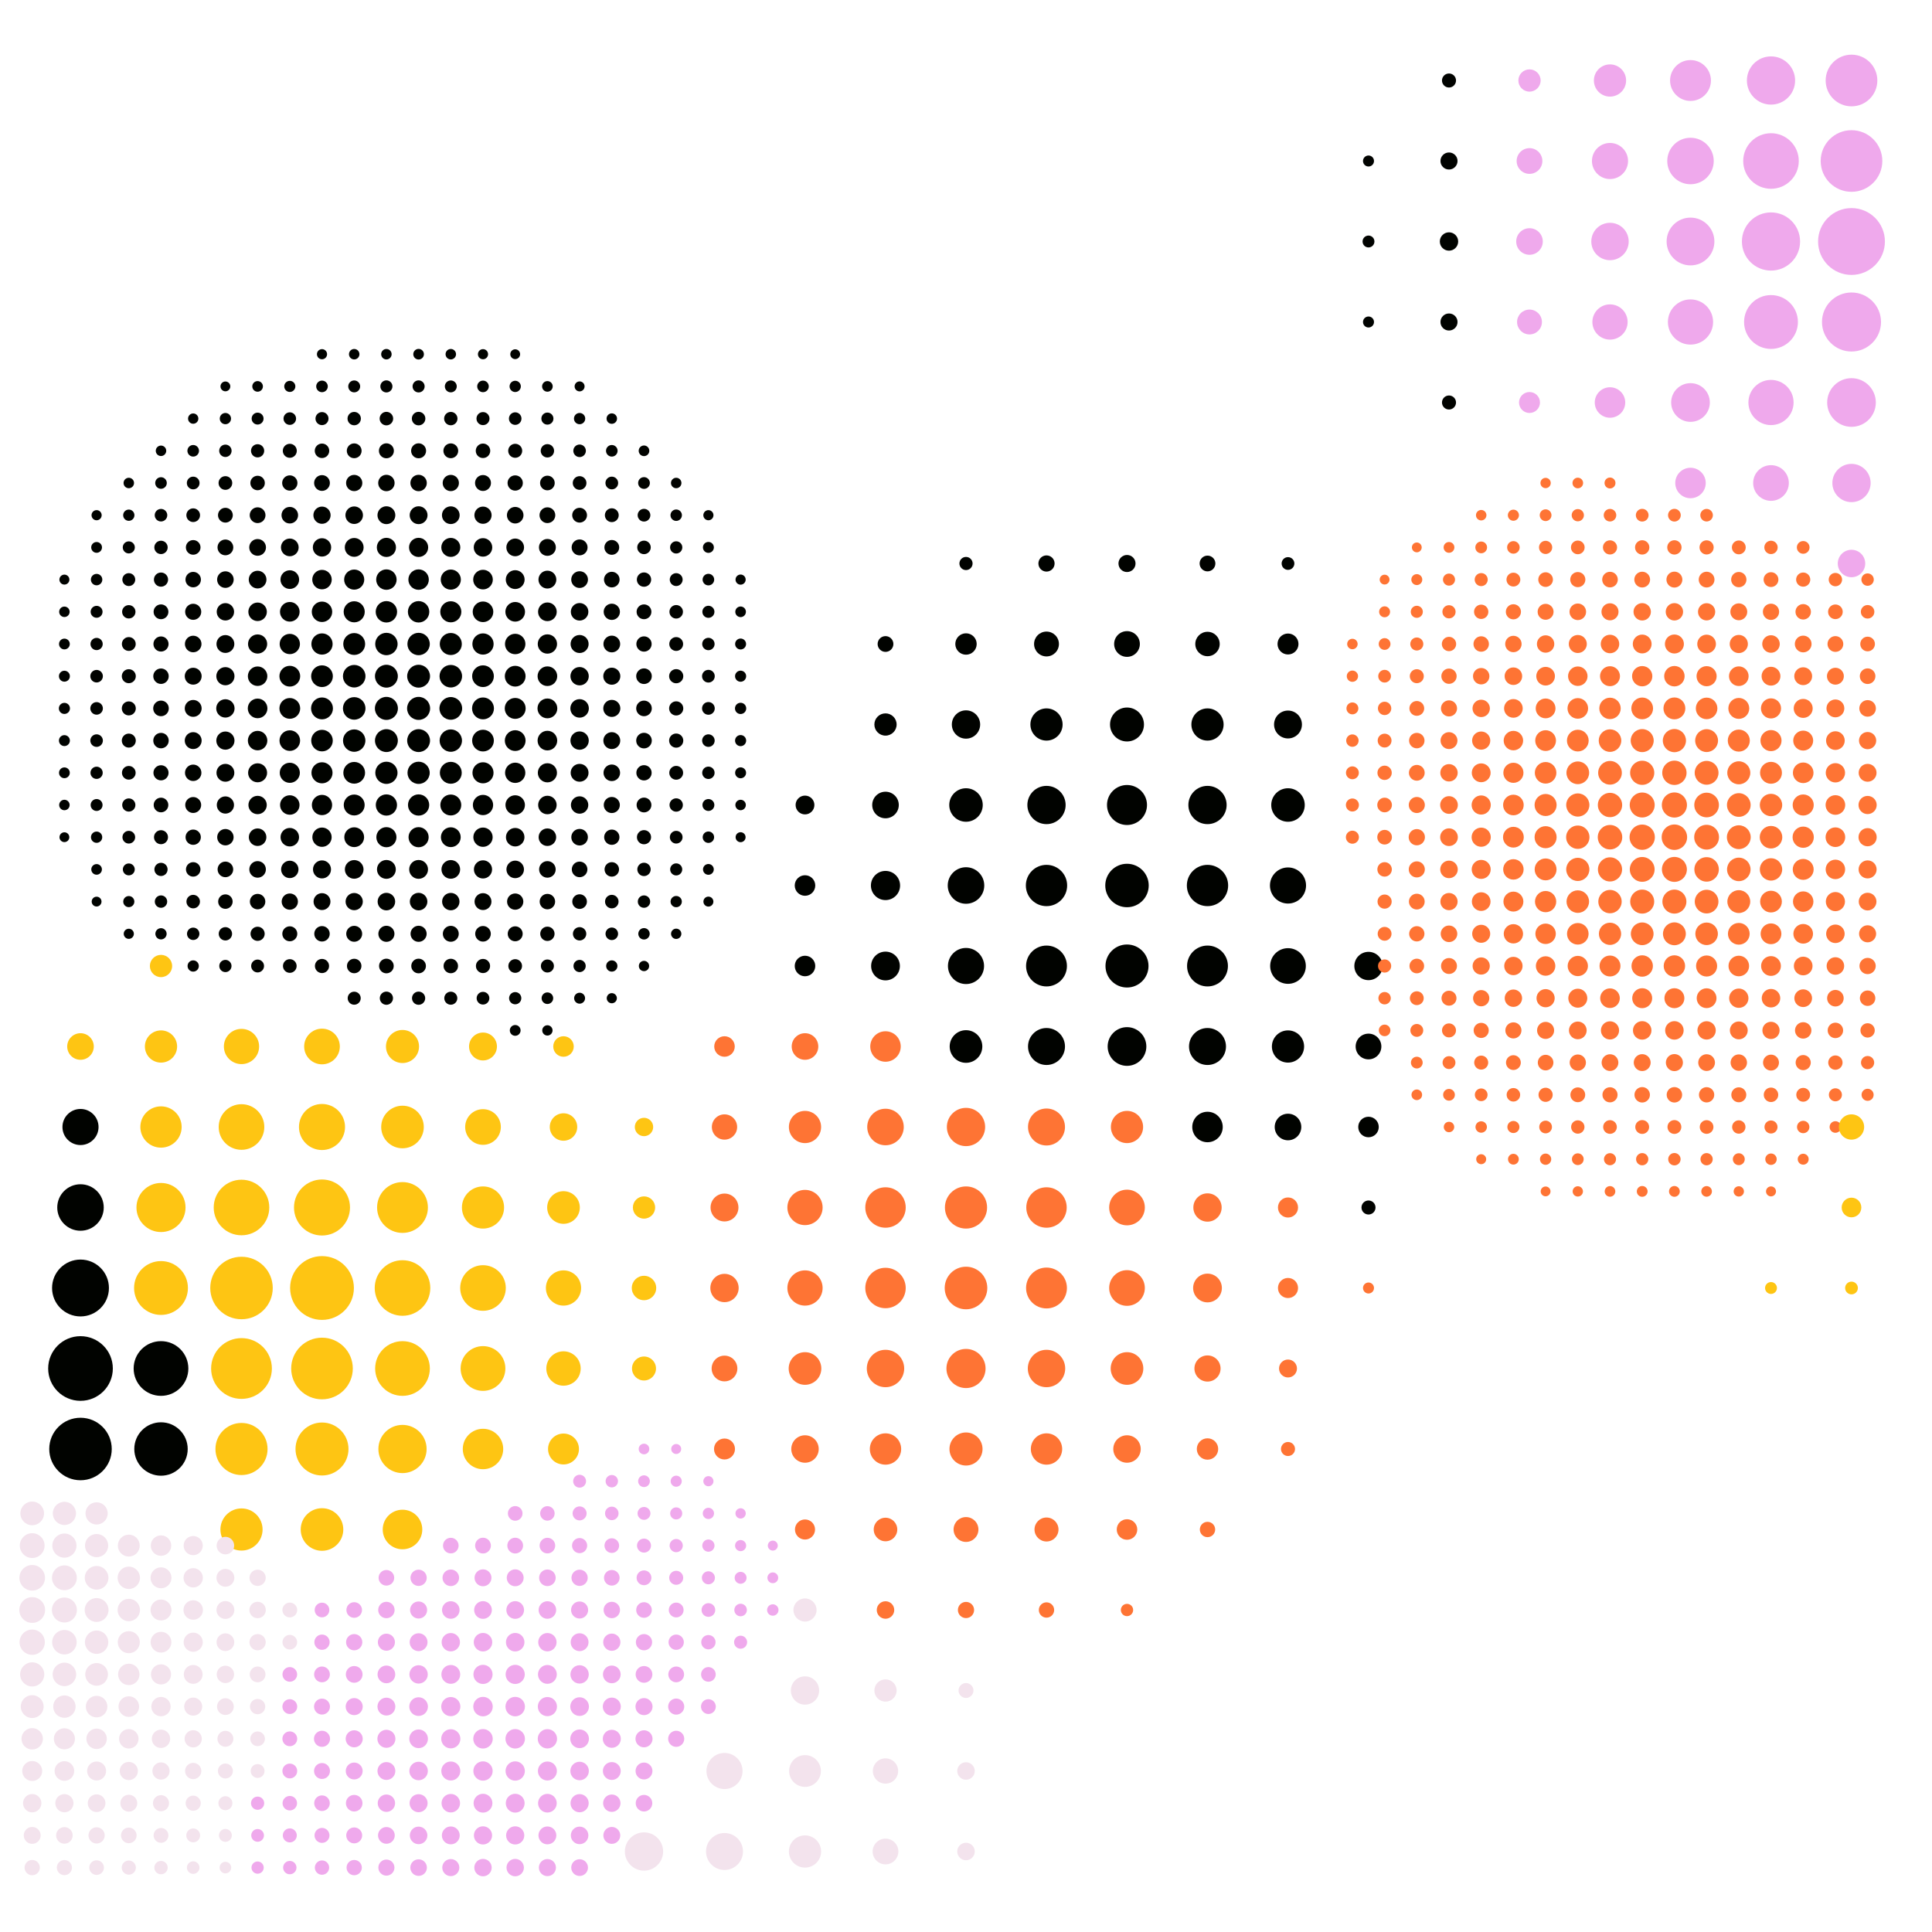 <?xml version="1.0"?>
<!DOCTYPE svg PUBLIC '-//W3C//DTD SVG 1.0//EN'
          'http://www.w3.org/TR/2001/REC-SVG-20010904/DTD/svg10.dtd'>
<svg xmlns:xlink="http://www.w3.org/1999/xlink" style="fill-opacity:1; color-rendering:auto; color-interpolation:auto; text-rendering:auto; stroke:black; stroke-linecap:square; stroke-miterlimit:10; shape-rendering:auto; stroke-opacity:1; fill:black; stroke-dasharray:none; font-weight:normal; stroke-width:1; font-family:'Dialog'; font-style:normal; stroke-linejoin:miter; font-size:12px; stroke-dashoffset:0; image-rendering:auto;" width="600" height="600" xmlns="http://www.w3.org/2000/svg"
><!--Generated by the Batik Graphics2D SVG Generator--><defs id="genericDefs"
  /><g
  ><g style="stroke-linecap:round; fill:rgb(1,3,0); stroke:rgb(1,3,0);"
    ><circle r="2.18" style="stroke:none;" cx="450" cy="25"
    /></g
    ><g style="stroke-linecap:round; fill:rgb(239,169,236); stroke:rgb(239,169,236);"
    ><circle r="3.456" style="stroke:none;" cx="475" cy="25"
      /><circle r="5.002" style="stroke:none;" cx="500" cy="25"
      /><circle r="6.345" style="stroke:none;" cx="525" cy="25"
      /><circle r="7.487" style="stroke:none;" cx="550" cy="25"
      /><circle r="8.025" style="stroke:none;" cx="575" cy="25"
      /><circle r="1.709" style="fill:rgb(1,3,0); stroke:none;" cx="425" cy="50"
      /><circle r="2.65" style="fill:rgb(1,3,0); stroke:none;" cx="450" cy="50"
      /><circle r="3.994" style="stroke:none;" cx="475" cy="50"
      /><circle r="5.606" style="stroke:none;" cx="500" cy="50"
      /><circle r="7.219" style="stroke:none;" cx="525" cy="50"
      /><circle r="8.63" style="stroke:none;" cx="550" cy="50"
      /><circle r="9.57" style="stroke:none;" cx="575" cy="50"
      /><circle r="1.844" style="fill:rgb(1,3,0); stroke:none;" cx="425" cy="75"
      /><circle r="2.852" style="fill:rgb(1,3,0); stroke:none;" cx="450" cy="75"
      /><circle r="4.128" style="stroke:none;" cx="475" cy="75"
      /><circle r="5.808" style="stroke:none;" cx="500" cy="75"
      /><circle r="7.42" style="stroke:none;" cx="525" cy="75"
      /><circle r="9.033" style="stroke:none;" cx="550" cy="75"
      /><circle r="10.377" style="stroke:none;" cx="575" cy="75"
      /><circle r="1.709" style="fill:rgb(1,3,0); stroke:none;" cx="425" cy="100"
      /><circle r="2.65" style="fill:rgb(1,3,0); stroke:none;" cx="450" cy="100"
      /><circle r="3.859" style="stroke:none;" cx="475" cy="100"
      /><circle r="5.472" style="stroke:none;" cx="500" cy="100"
      /><circle r="7.017" style="stroke:none;" cx="525" cy="100"
      /><circle r="8.361" style="stroke:none;" cx="550" cy="100"
      /><circle r="9.167" style="stroke:none;" cx="575" cy="100"
      /><circle r="1.575" style="fill:rgb(1,3,0); stroke:none;" cx="100" cy="110"
      /><circle r="1.625" style="fill:rgb(1,3,0); stroke:none;" cx="110" cy="110"
      /><circle r="1.625" style="fill:rgb(1,3,0); stroke:none;" cx="120" cy="110"
      /><circle r="1.65" style="fill:rgb(1,3,0); stroke:none;" cx="130" cy="110"
      /><circle r="1.625" style="fill:rgb(1,3,0); stroke:none;" cx="140" cy="110"
      /><circle r="1.575" style="fill:rgb(1,3,0); stroke:none;" cx="150" cy="110"
      /><circle r="1.525" style="fill:rgb(1,3,0); stroke:none;" cx="160" cy="110"
      /><circle r="1.525" style="fill:rgb(1,3,0); stroke:none;" cx="70" cy="120"
      /><circle r="1.65" style="fill:rgb(1,3,0); stroke:none;" cx="80" cy="120"
      /><circle r="1.725" style="fill:rgb(1,3,0); stroke:none;" cx="90" cy="120"
      /><circle r="1.8" style="fill:rgb(1,3,0); stroke:none;" cx="100" cy="120"
      /><circle r="1.85" style="fill:rgb(1,3,0); stroke:none;" cx="110" cy="120"
      /><circle r="1.875" style="fill:rgb(1,3,0); stroke:none;" cx="120" cy="120"
      /><circle r="1.875" style="fill:rgb(1,3,0); stroke:none;" cx="130" cy="120"
      /><circle r="1.85" style="fill:rgb(1,3,0); stroke:none;" cx="140" cy="120"
      /><circle r="1.8" style="fill:rgb(1,3,0); stroke:none;" cx="150" cy="120"
      /><circle r="1.75" style="fill:rgb(1,3,0); stroke:none;" cx="160" cy="120"
      /><circle r="1.65" style="fill:rgb(1,3,0); stroke:none;" cx="170" cy="120"
      /><circle r="1.55" style="fill:rgb(1,3,0); stroke:none;" cx="180" cy="120"
      /><circle r="2.18" style="fill:rgb(1,3,0); stroke:none;" cx="450" cy="125"
      /><circle r="3.255" style="stroke:none;" cx="475" cy="125"
      /><circle r="4.733" style="stroke:none;" cx="500" cy="125"
      /><circle r="6.009" style="stroke:none;" cx="525" cy="125"
      /><circle r="7.017" style="stroke:none;" cx="550" cy="125"
      /><circle r="7.555" style="stroke:none;" cx="575" cy="125"
      /><circle r="1.6" style="fill:rgb(1,3,0); stroke:none;" cx="60" cy="130"
      /><circle r="1.75" style="fill:rgb(1,3,0); stroke:none;" cx="70" cy="130"
      /><circle r="1.85" style="fill:rgb(1,3,0); stroke:none;" cx="80" cy="130"
      /><circle r="1.95" style="fill:rgb(1,3,0); stroke:none;" cx="90" cy="130"
      /><circle r="2.025" style="fill:rgb(1,3,0); stroke:none;" cx="100" cy="130"
      /><circle r="2.075" style="fill:rgb(1,3,0); stroke:none;" cx="110" cy="130"
      /><circle r="2.1" style="fill:rgb(1,3,0); stroke:none;" cx="120" cy="130"
      /><circle r="2.1" style="fill:rgb(1,3,0); stroke:none;" cx="130" cy="130"
      /><circle r="2.075" style="fill:rgb(1,3,0); stroke:none;" cx="140" cy="130"
      /><circle r="2.025" style="fill:rgb(1,3,0); stroke:none;" cx="150" cy="130"
      /><circle r="1.95" style="fill:rgb(1,3,0); stroke:none;" cx="160" cy="130"
      /><circle r="1.875" style="fill:rgb(1,3,0); stroke:none;" cx="170" cy="130"
      /><circle r="1.75" style="fill:rgb(1,3,0); stroke:none;" cx="180" cy="130"
      /><circle r="1.625" style="fill:rgb(1,3,0); stroke:none;" cx="190" cy="130"
      /><circle r="1.625" style="fill:rgb(1,3,0); stroke:none;" cx="50" cy="140"
      /><circle r="1.8" style="fill:rgb(1,3,0); stroke:none;" cx="60" cy="140"
      /><circle r="1.925" style="fill:rgb(1,3,0); stroke:none;" cx="70" cy="140"
      /><circle r="2.05" style="fill:rgb(1,3,0); stroke:none;" cx="80" cy="140"
      /><circle r="2.175" style="fill:rgb(1,3,0); stroke:none;" cx="90" cy="140"
      /><circle r="2.25" style="fill:rgb(1,3,0); stroke:none;" cx="100" cy="140"
      /><circle r="2.3" style="fill:rgb(1,3,0); stroke:none;" cx="110" cy="140"
      /><circle r="2.325" style="fill:rgb(1,3,0); stroke:none;" cx="120" cy="140"
      /><circle r="2.325" style="fill:rgb(1,3,0); stroke:none;" cx="130" cy="140"
      /><circle r="2.3" style="fill:rgb(1,3,0); stroke:none;" cx="140" cy="140"
      /><circle r="2.25" style="fill:rgb(1,3,0); stroke:none;" cx="150" cy="140"
      /><circle r="2.175" style="fill:rgb(1,3,0); stroke:none;" cx="160" cy="140"
      /><circle r="2.075" style="fill:rgb(1,3,0); stroke:none;" cx="170" cy="140"
      /><circle r="1.95" style="fill:rgb(1,3,0); stroke:none;" cx="180" cy="140"
      /><circle r="1.8" style="fill:rgb(1,3,0); stroke:none;" cx="190" cy="140"
      /><circle r="1.65" style="fill:rgb(1,3,0); stroke:none;" cx="200" cy="140"
      /><circle r="1.625" style="fill:rgb(1,3,0); stroke:none;" cx="40" cy="150"
      /><circle r="1.8" style="fill:rgb(1,3,0); stroke:none;" cx="50" cy="150"
      /><circle r="1.975" style="fill:rgb(1,3,0); stroke:none;" cx="60" cy="150"
      /><circle r="2.125" style="fill:rgb(1,3,0); stroke:none;" cx="70" cy="150"
      /><circle r="2.25" style="fill:rgb(1,3,0); stroke:none;" cx="80" cy="150"
      /><circle r="2.375" style="fill:rgb(1,3,0); stroke:none;" cx="90" cy="150"
      /><circle r="2.45" style="fill:rgb(1,3,0); stroke:none;" cx="100" cy="150"
      /><circle r="2.525" style="fill:rgb(1,3,0); stroke:none;" cx="110" cy="150"
      /><circle r="2.55" style="fill:rgb(1,3,0); stroke:none;" cx="120" cy="150"
      /><circle r="2.55" style="fill:rgb(1,3,0); stroke:none;" cx="130" cy="150"
      /><circle r="2.525" style="fill:rgb(1,3,0); stroke:none;" cx="140" cy="150"
      /><circle r="2.475" style="fill:rgb(1,3,0); stroke:none;" cx="150" cy="150"
      /><circle r="2.375" style="fill:rgb(1,3,0); stroke:none;" cx="160" cy="150"
      /><circle r="2.275" style="fill:rgb(1,3,0); stroke:none;" cx="170" cy="150"
      /><circle r="2.125" style="fill:rgb(1,3,0); stroke:none;" cx="180" cy="150"
      /><circle r="1.975" style="fill:rgb(1,3,0); stroke:none;" cx="190" cy="150"
      /><circle r="1.825" style="fill:rgb(1,3,0); stroke:none;" cx="200" cy="150"
      /><circle r="1.625" style="fill:rgb(1,3,0); stroke:none;" cx="210" cy="150"
      /><circle r="1.6" style="fill:rgb(254,116,52); stroke:none;" cx="480" cy="150"
      /><circle r="1.65" style="fill:rgb(254,116,52); stroke:none;" cx="490" cy="150"
      /><circle r="1.7" style="fill:rgb(254,116,52); stroke:none;" cx="500" cy="150"
      /><circle r="4.733" style="stroke:none;" cx="525" cy="150"
      /><circle r="5.539" style="stroke:none;" cx="550" cy="150"
      /><circle r="5.942" style="stroke:none;" cx="575" cy="150"
      /><circle r="1.575" style="fill:rgb(1,3,0); stroke:none;" cx="30" cy="160"
      /><circle r="1.75" style="fill:rgb(1,3,0); stroke:none;" cx="40" cy="160"
      /><circle r="1.95" style="fill:rgb(1,3,0); stroke:none;" cx="50" cy="160"
      /><circle r="2.125" style="fill:rgb(1,3,0); stroke:none;" cx="60" cy="160"
      /><circle r="2.3" style="fill:rgb(1,3,0); stroke:none;" cx="70" cy="160"
      /><circle r="2.45" style="fill:rgb(1,3,0); stroke:none;" cx="80" cy="160"
      /><circle r="2.575" style="fill:rgb(1,3,0); stroke:none;" cx="90" cy="160"
      /><circle r="2.675" style="fill:rgb(1,3,0); stroke:none;" cx="100" cy="160"
      /><circle r="2.725" style="fill:rgb(1,3,0); stroke:none;" cx="110" cy="160"
      /><circle r="2.775" style="fill:rgb(1,3,0); stroke:none;" cx="120" cy="160"
      /><circle r="2.775" style="fill:rgb(1,3,0); stroke:none;" cx="130" cy="160"
      /><circle r="2.75" style="fill:rgb(1,3,0); stroke:none;" cx="140" cy="160"
      /><circle r="2.675" style="fill:rgb(1,3,0); stroke:none;" cx="150" cy="160"
      /><circle r="2.575" style="fill:rgb(1,3,0); stroke:none;" cx="160" cy="160"
      /><circle r="2.45" style="fill:rgb(1,3,0); stroke:none;" cx="170" cy="160"
      /><circle r="2.3" style="fill:rgb(1,3,0); stroke:none;" cx="180" cy="160"
      /><circle r="2.15" style="fill:rgb(1,3,0); stroke:none;" cx="190" cy="160"
      /><circle r="1.975" style="fill:rgb(1,3,0); stroke:none;" cx="200" cy="160"
      /><circle r="1.775" style="fill:rgb(1,3,0); stroke:none;" cx="210" cy="160"
      /><circle r="1.575" style="fill:rgb(1,3,0); stroke:none;" cx="220" cy="160"
      /><circle r="1.625" style="fill:rgb(254,116,52); stroke:none;" cx="460" cy="160"
      /><circle r="1.725" style="fill:rgb(254,116,52); stroke:none;" cx="470" cy="160"
      /><circle r="1.825" style="fill:rgb(254,116,52); stroke:none;" cx="480" cy="160"
      /><circle r="1.9" style="fill:rgb(254,116,52); stroke:none;" cx="490" cy="160"
      /><circle r="1.95" style="fill:rgb(254,116,52); stroke:none;" cx="500" cy="160"
      /><circle r="1.975" style="fill:rgb(254,116,52); stroke:none;" cx="510" cy="160"
      /><circle r="1.975" style="fill:rgb(254,116,52); stroke:none;" cx="520" cy="160"
      /><circle r="1.95" style="fill:rgb(254,116,52); stroke:none;" cx="530" cy="160"
      /><circle r="1.675" style="fill:rgb(1,3,0); stroke:none;" cx="30" cy="170"
      /><circle r="1.875" style="fill:rgb(1,3,0); stroke:none;" cx="40" cy="170"
      /><circle r="2.075" style="fill:rgb(1,3,0); stroke:none;" cx="50" cy="170"
      /><circle r="2.275" style="fill:rgb(1,3,0); stroke:none;" cx="60" cy="170"
      /><circle r="2.45" style="fill:rgb(1,3,0); stroke:none;" cx="70" cy="170"
      /><circle r="2.6" style="fill:rgb(1,3,0); stroke:none;" cx="80" cy="170"
      /><circle r="2.75" style="fill:rgb(1,3,0); stroke:none;" cx="90" cy="170"
      /><circle r="2.85" style="fill:rgb(1,3,0); stroke:none;" cx="100" cy="170"
      /><circle r="2.925" style="fill:rgb(1,3,0); stroke:none;" cx="110" cy="170"
      /><circle r="2.975" style="fill:rgb(1,3,0); stroke:none;" cx="120" cy="170"
      /><circle r="2.975" style="fill:rgb(1,3,0); stroke:none;" cx="130" cy="170"
      /><circle r="2.95" style="fill:rgb(1,3,0); stroke:none;" cx="140" cy="170"
      /><circle r="2.875" style="fill:rgb(1,3,0); stroke:none;" cx="150" cy="170"
      /><circle r="2.75" style="fill:rgb(1,3,0); stroke:none;" cx="160" cy="170"
      /><circle r="2.625" style="fill:rgb(1,3,0); stroke:none;" cx="170" cy="170"
      /><circle r="2.475" style="fill:rgb(1,3,0); stroke:none;" cx="180" cy="170"
      /><circle r="2.3" style="fill:rgb(1,3,0); stroke:none;" cx="190" cy="170"
      /><circle r="2.1" style="fill:rgb(1,3,0); stroke:none;" cx="200" cy="170"
      /><circle r="1.9" style="fill:rgb(1,3,0); stroke:none;" cx="210" cy="170"
      /><circle r="1.7" style="fill:rgb(1,3,0); stroke:none;" cx="220" cy="170"
      /><circle r="1.525" style="fill:rgb(254,116,52); stroke:none;" cx="440" cy="170"
      /><circle r="1.675" style="fill:rgb(254,116,52); stroke:none;" cx="450" cy="170"
      /><circle r="1.825" style="fill:rgb(254,116,52); stroke:none;" cx="460" cy="170"
      /><circle r="1.95" style="fill:rgb(254,116,52); stroke:none;" cx="470" cy="170"
      /><circle r="2.05" style="fill:rgb(254,116,52); stroke:none;" cx="480" cy="170"
      /><circle r="2.125" style="fill:rgb(254,116,52); stroke:none;" cx="490" cy="170"
      /><circle r="2.2" style="fill:rgb(254,116,52); stroke:none;" cx="500" cy="170"
      /><circle r="2.225" style="fill:rgb(254,116,52); stroke:none;" cx="510" cy="170"
      /><circle r="2.225" style="fill:rgb(254,116,52); stroke:none;" cx="520" cy="170"
      /><circle r="2.2" style="fill:rgb(254,116,52); stroke:none;" cx="530" cy="170"
      /><circle r="2.15" style="fill:rgb(254,116,52); stroke:none;" cx="540" cy="170"
      /><circle r="2.075" style="fill:rgb(254,116,52); stroke:none;" cx="550" cy="170"
      /><circle r="1.975" style="fill:rgb(254,116,52); stroke:none;" cx="560" cy="170"
      /><circle r="2.045" style="fill:rgb(1,3,0); stroke:none;" cx="300" cy="175"
      /><circle r="2.516" style="fill:rgb(1,3,0); stroke:none;" cx="325" cy="175"
      /><circle r="2.65" style="fill:rgb(1,3,0); stroke:none;" cx="350" cy="175"
      /><circle r="2.448" style="fill:rgb(1,3,0); stroke:none;" cx="375" cy="175"
      /><circle r="1.978" style="fill:rgb(1,3,0); stroke:none;" cx="400" cy="175"
      /><circle r="4.263" style="stroke:none;" cx="575" cy="175"
      /><circle r="1.55" style="fill:rgb(1,3,0); stroke:none;" cx="20" cy="180"
      /><circle r="1.775" style="fill:rgb(1,3,0); stroke:none;" cx="30" cy="180"
      /><circle r="2" style="fill:rgb(1,3,0); stroke:none;" cx="40" cy="180"
      /><circle r="2.2" style="fill:rgb(1,3,0); stroke:none;" cx="50" cy="180"
      /><circle r="2.4" style="fill:rgb(1,3,0); stroke:none;" cx="60" cy="180"
      /><circle r="2.575" style="fill:rgb(1,3,0); stroke:none;" cx="70" cy="180"
      /><circle r="2.75" style="fill:rgb(1,3,0); stroke:none;" cx="80" cy="180"
      /><circle r="2.9" style="fill:rgb(1,3,0); stroke:none;" cx="90" cy="180"
      /><circle r="3.025" style="fill:rgb(1,3,0); stroke:none;" cx="100" cy="180"
      /><circle r="3.125" style="fill:rgb(1,3,0); stroke:none;" cx="110" cy="180"
      /><circle r="3.175" style="fill:rgb(1,3,0); stroke:none;" cx="120" cy="180"
      /><circle r="3.175" style="fill:rgb(1,3,0); stroke:none;" cx="130" cy="180"
      /><circle r="3.125" style="fill:rgb(1,3,0); stroke:none;" cx="140" cy="180"
      /><circle r="3.05" style="fill:rgb(1,3,0); stroke:none;" cx="150" cy="180"
      /><circle r="2.925" style="fill:rgb(1,3,0); stroke:none;" cx="160" cy="180"
      /><circle r="2.775" style="fill:rgb(1,3,0); stroke:none;" cx="170" cy="180"
      /><circle r="2.6" style="fill:rgb(1,3,0); stroke:none;" cx="180" cy="180"
      /><circle r="2.425" style="fill:rgb(1,3,0); stroke:none;" cx="190" cy="180"
      /><circle r="2.225" style="fill:rgb(1,3,0); stroke:none;" cx="200" cy="180"
      /><circle r="2" style="fill:rgb(1,3,0); stroke:none;" cx="210" cy="180"
      /><circle r="1.8" style="fill:rgb(1,3,0); stroke:none;" cx="220" cy="180"
      /><circle r="1.575" style="fill:rgb(1,3,0); stroke:none;" cx="230" cy="180"
      /><circle r="1.525" style="fill:rgb(254,116,52); stroke:none;" cx="430" cy="180"
      /><circle r="1.7" style="fill:rgb(254,116,52); stroke:none;" cx="440" cy="180"
      /><circle r="1.875" style="fill:rgb(254,116,52); stroke:none;" cx="450" cy="180"
      /><circle r="2.025" style="fill:rgb(254,116,52); stroke:none;" cx="460" cy="180"
      /><circle r="2.15" style="fill:rgb(254,116,52); stroke:none;" cx="470" cy="180"
      /><circle r="2.275" style="fill:rgb(254,116,52); stroke:none;" cx="480" cy="180"
      /><circle r="2.35" style="fill:rgb(254,116,52); stroke:none;" cx="490" cy="180"
      /><circle r="2.425" style="fill:rgb(254,116,52); stroke:none;" cx="500" cy="180"
      /><circle r="2.45" style="fill:rgb(254,116,52); stroke:none;" cx="510" cy="180"
      /><circle r="2.475" style="fill:rgb(254,116,52); stroke:none;" cx="520" cy="180"
      /><circle r="2.45" style="fill:rgb(254,116,52); stroke:none;" cx="530" cy="180"
      /><circle r="2.375" style="fill:rgb(254,116,52); stroke:none;" cx="540" cy="180"
      /><circle r="2.3" style="fill:rgb(254,116,52); stroke:none;" cx="550" cy="180"
      /><circle r="2.2" style="fill:rgb(254,116,52); stroke:none;" cx="560" cy="180"
      /><circle r="2.075" style="fill:rgb(254,116,52); stroke:none;" cx="570" cy="180"
      /><circle r="1.925" style="fill:rgb(254,116,52); stroke:none;" cx="580" cy="180"
      /><circle r="1.625" style="fill:rgb(1,3,0); stroke:none;" cx="20" cy="190"
      /><circle r="1.85" style="fill:rgb(1,3,0); stroke:none;" cx="30" cy="190"
      /><circle r="2.075" style="fill:rgb(1,3,0); stroke:none;" cx="40" cy="190"
      /><circle r="2.3" style="fill:rgb(1,3,0); stroke:none;" cx="50" cy="190"
      /><circle r="2.5" style="fill:rgb(1,3,0); stroke:none;" cx="60" cy="190"
      /><circle r="2.7" style="fill:rgb(1,3,0); stroke:none;" cx="70" cy="190"
      /><circle r="2.875" style="fill:rgb(1,3,0); stroke:none;" cx="80" cy="190"
      /><circle r="3.05" style="fill:rgb(1,3,0); stroke:none;" cx="90" cy="190"
      /><circle r="3.175" style="fill:rgb(1,3,0); stroke:none;" cx="100" cy="190"
      /><circle r="3.275" style="fill:rgb(1,3,0); stroke:none;" cx="110" cy="190"
      /><circle r="3.325" style="fill:rgb(1,3,0); stroke:none;" cx="120" cy="190"
      /><circle r="3.325" style="fill:rgb(1,3,0); stroke:none;" cx="130" cy="190"
      /><circle r="3.275" style="fill:rgb(1,3,0); stroke:none;" cx="140" cy="190"
      /><circle r="3.2" style="fill:rgb(1,3,0); stroke:none;" cx="150" cy="190"
      /><circle r="3.05" style="fill:rgb(1,3,0); stroke:none;" cx="160" cy="190"
      /><circle r="2.9" style="fill:rgb(1,3,0); stroke:none;" cx="170" cy="190"
      /><circle r="2.725" style="fill:rgb(1,3,0); stroke:none;" cx="180" cy="190"
      /><circle r="2.525" style="fill:rgb(1,3,0); stroke:none;" cx="190" cy="190"
      /><circle r="2.3" style="fill:rgb(1,3,0); stroke:none;" cx="200" cy="190"
      /><circle r="2.1" style="fill:rgb(1,3,0); stroke:none;" cx="210" cy="190"
      /><circle r="1.875" style="fill:rgb(1,3,0); stroke:none;" cx="220" cy="190"
      /><circle r="1.65" style="fill:rgb(1,3,0); stroke:none;" cx="230" cy="190"
      /><circle r="1.7" style="fill:rgb(254,116,52); stroke:none;" cx="430" cy="190"
      /><circle r="1.875" style="fill:rgb(254,116,52); stroke:none;" cx="440" cy="190"
      /><circle r="2.05" style="fill:rgb(254,116,52); stroke:none;" cx="450" cy="190"
      /><circle r="2.225" style="fill:rgb(254,116,52); stroke:none;" cx="460" cy="190"
      /><circle r="2.35" style="fill:rgb(254,116,52); stroke:none;" cx="470" cy="190"
      /><circle r="2.475" style="fill:rgb(254,116,52); stroke:none;" cx="480" cy="190"
      /><circle r="2.575" style="fill:rgb(254,116,52); stroke:none;" cx="490" cy="190"
      /><circle r="2.65" style="fill:rgb(254,116,52); stroke:none;" cx="500" cy="190"
      /><circle r="2.7" style="fill:rgb(254,116,52); stroke:none;" cx="510" cy="190"
      /><circle r="2.7" style="fill:rgb(254,116,52); stroke:none;" cx="520" cy="190"
      /><circle r="2.675" style="fill:rgb(254,116,52); stroke:none;" cx="530" cy="190"
      /><circle r="2.625" style="fill:rgb(254,116,52); stroke:none;" cx="540" cy="190"
      /><circle r="2.525" style="fill:rgb(254,116,52); stroke:none;" cx="550" cy="190"
      /><circle r="2.4" style="fill:rgb(254,116,52); stroke:none;" cx="560" cy="190"
      /><circle r="2.275" style="fill:rgb(254,116,52); stroke:none;" cx="570" cy="190"
      /><circle r="2.1" style="fill:rgb(254,116,52); stroke:none;" cx="580" cy="190"
      /><circle r="1.675" style="fill:rgb(1,3,0); stroke:none;" cx="20" cy="200"
      /><circle r="1.9" style="fill:rgb(1,3,0); stroke:none;" cx="30" cy="200"
      /><circle r="2.15" style="fill:rgb(1,3,0); stroke:none;" cx="40" cy="200"
      /><circle r="2.35" style="fill:rgb(1,3,0); stroke:none;" cx="50" cy="200"
      /><circle r="2.575" style="fill:rgb(1,3,0); stroke:none;" cx="60" cy="200"
      /><circle r="2.775" style="fill:rgb(1,3,0); stroke:none;" cx="70" cy="200"
      /><circle r="2.975" style="fill:rgb(1,3,0); stroke:none;" cx="80" cy="200"
      /><circle r="3.15" style="fill:rgb(1,3,0); stroke:none;" cx="90" cy="200"
      /><circle r="3.3" style="fill:rgb(1,3,0); stroke:none;" cx="100" cy="200"
      /><circle r="3.4" style="fill:rgb(1,3,0); stroke:none;" cx="110" cy="200"
      /><circle r="3.475" style="fill:rgb(1,3,0); stroke:none;" cx="120" cy="200"
      /><circle r="3.475" style="fill:rgb(1,3,0); stroke:none;" cx="130" cy="200"
      /><circle r="3.425" style="fill:rgb(1,3,0); stroke:none;" cx="140" cy="200"
      /><circle r="3.3" style="fill:rgb(1,3,0); stroke:none;" cx="150" cy="200"
      /><circle r="3.175" style="fill:rgb(1,3,0); stroke:none;" cx="160" cy="200"
      /><circle r="3" style="fill:rgb(1,3,0); stroke:none;" cx="170" cy="200"
      /><circle r="2.8" style="fill:rgb(1,3,0); stroke:none;" cx="180" cy="200"
      /><circle r="2.6" style="fill:rgb(1,3,0); stroke:none;" cx="190" cy="200"
      /><circle r="2.375" style="fill:rgb(1,3,0); stroke:none;" cx="200" cy="200"
      /><circle r="2.15" style="fill:rgb(1,3,0); stroke:none;" cx="210" cy="200"
      /><circle r="1.925" style="fill:rgb(1,3,0); stroke:none;" cx="220" cy="200"
      /><circle r="1.7" style="fill:rgb(1,3,0); stroke:none;" cx="230" cy="200"
      /><circle r="2.448" style="fill:rgb(1,3,0); stroke:none;" cx="275" cy="200"
      /><circle r="3.322" style="fill:rgb(1,3,0); stroke:none;" cx="300" cy="200"
      /><circle r="3.859" style="fill:rgb(1,3,0); stroke:none;" cx="325" cy="200"
      /><circle r="3.994" style="fill:rgb(1,3,0); stroke:none;" cx="350" cy="200"
      /><circle r="3.792" style="fill:rgb(1,3,0); stroke:none;" cx="375" cy="200"
      /><circle r="3.255" style="fill:rgb(1,3,0); stroke:none;" cx="400" cy="200"
      /><circle r="1.625" style="fill:rgb(254,116,52); stroke:none;" cx="420" cy="200"
      /><circle r="1.825" style="fill:rgb(254,116,52); stroke:none;" cx="430" cy="200"
      /><circle r="2.025" style="fill:rgb(254,116,52); stroke:none;" cx="440" cy="200"
      /><circle r="2.225" style="fill:rgb(254,116,52); stroke:none;" cx="450" cy="200"
      /><circle r="2.4" style="fill:rgb(254,116,52); stroke:none;" cx="460" cy="200"
      /><circle r="2.55" style="fill:rgb(254,116,52); stroke:none;" cx="470" cy="200"
      /><circle r="2.7" style="fill:rgb(254,116,52); stroke:none;" cx="480" cy="200"
      /><circle r="2.8" style="fill:rgb(254,116,52); stroke:none;" cx="490" cy="200"
      /><circle r="2.875" style="fill:rgb(254,116,52); stroke:none;" cx="500" cy="200"
      /><circle r="2.925" style="fill:rgb(254,116,52); stroke:none;" cx="510" cy="200"
      /><circle r="2.95" style="fill:rgb(254,116,52); stroke:none;" cx="520" cy="200"
      /><circle r="2.9" style="fill:rgb(254,116,52); stroke:none;" cx="530" cy="200"
      /><circle r="2.825" style="fill:rgb(254,116,52); stroke:none;" cx="540" cy="200"
      /><circle r="2.725" style="fill:rgb(254,116,52); stroke:none;" cx="550" cy="200"
      /><circle r="2.6" style="fill:rgb(254,116,52); stroke:none;" cx="560" cy="200"
      /><circle r="2.45" style="fill:rgb(254,116,52); stroke:none;" cx="570" cy="200"
      /><circle r="2.275" style="fill:rgb(254,116,52); stroke:none;" cx="580" cy="200"
      /><circle r="1.7" style="fill:rgb(1,3,0); stroke:none;" cx="20" cy="210"
      /><circle r="1.95" style="fill:rgb(1,3,0); stroke:none;" cx="30" cy="210"
      /><circle r="2.175" style="fill:rgb(1,3,0); stroke:none;" cx="40" cy="210"
      /><circle r="2.4" style="fill:rgb(1,3,0); stroke:none;" cx="50" cy="210"
      /><circle r="2.625" style="fill:rgb(1,3,0); stroke:none;" cx="60" cy="210"
      /><circle r="2.825" style="fill:rgb(1,3,0); stroke:none;" cx="70" cy="210"
      /><circle r="3.025" style="fill:rgb(1,3,0); stroke:none;" cx="80" cy="210"
      /><circle r="3.225" style="fill:rgb(1,3,0); stroke:none;" cx="90" cy="210"
      /><circle r="3.375" style="fill:rgb(1,3,0); stroke:none;" cx="100" cy="210"
      /><circle r="3.5" style="fill:rgb(1,3,0); stroke:none;" cx="110" cy="210"
      /><circle r="3.55" style="fill:rgb(1,3,0); stroke:none;" cx="120" cy="210"
      /><circle r="3.55" style="fill:rgb(1,3,0); stroke:none;" cx="130" cy="210"
      /><circle r="3.5" style="fill:rgb(1,3,0); stroke:none;" cx="140" cy="210"
      /><circle r="3.375" style="fill:rgb(1,3,0); stroke:none;" cx="150" cy="210"
      /><circle r="3.225" style="fill:rgb(1,3,0); stroke:none;" cx="160" cy="210"
      /><circle r="3.05" style="fill:rgb(1,3,0); stroke:none;" cx="170" cy="210"
      /><circle r="2.85" style="fill:rgb(1,3,0); stroke:none;" cx="180" cy="210"
      /><circle r="2.65" style="fill:rgb(1,3,0); stroke:none;" cx="190" cy="210"
      /><circle r="2.425" style="fill:rgb(1,3,0); stroke:none;" cx="200" cy="210"
      /><circle r="2.2" style="fill:rgb(1,3,0); stroke:none;" cx="210" cy="210"
      /><circle r="1.975" style="fill:rgb(1,3,0); stroke:none;" cx="220" cy="210"
      /><circle r="1.725" style="fill:rgb(1,3,0); stroke:none;" cx="230" cy="210"
      /><circle r="1.75" style="fill:rgb(254,116,52); stroke:none;" cx="420" cy="210"
      /><circle r="1.975" style="fill:rgb(254,116,52); stroke:none;" cx="430" cy="210"
      /><circle r="2.175" style="fill:rgb(254,116,52); stroke:none;" cx="440" cy="210"
      /><circle r="2.375" style="fill:rgb(254,116,52); stroke:none;" cx="450" cy="210"
      /><circle r="2.55" style="fill:rgb(254,116,52); stroke:none;" cx="460" cy="210"
      /><circle r="2.725" style="fill:rgb(254,116,52); stroke:none;" cx="470" cy="210"
      /><circle r="2.9" style="fill:rgb(254,116,52); stroke:none;" cx="480" cy="210"
      /><circle r="3.025" style="fill:rgb(254,116,52); stroke:none;" cx="490" cy="210"
      /><circle r="3.1" style="fill:rgb(254,116,52); stroke:none;" cx="500" cy="210"
      /><circle r="3.15" style="fill:rgb(254,116,52); stroke:none;" cx="510" cy="210"
      /><circle r="3.175" style="fill:rgb(254,116,52); stroke:none;" cx="520" cy="210"
      /><circle r="3.125" style="fill:rgb(254,116,52); stroke:none;" cx="530" cy="210"
      /><circle r="3.05" style="fill:rgb(254,116,52); stroke:none;" cx="540" cy="210"
      /><circle r="2.925" style="fill:rgb(254,116,52); stroke:none;" cx="550" cy="210"
      /><circle r="2.775" style="fill:rgb(254,116,52); stroke:none;" cx="560" cy="210"
      /><circle r="2.625" style="fill:rgb(254,116,52); stroke:none;" cx="570" cy="210"
      /><circle r="2.425" style="fill:rgb(254,116,52); stroke:none;" cx="580" cy="210"
      /><circle r="1.725" style="fill:rgb(1,3,0); stroke:none;" cx="20" cy="220"
      /><circle r="1.95" style="fill:rgb(1,3,0); stroke:none;" cx="30" cy="220"
      /><circle r="2.175" style="fill:rgb(1,3,0); stroke:none;" cx="40" cy="220"
      /><circle r="2.425" style="fill:rgb(1,3,0); stroke:none;" cx="50" cy="220"
      /><circle r="2.625" style="fill:rgb(1,3,0); stroke:none;" cx="60" cy="220"
      /><circle r="2.85" style="fill:rgb(1,3,0); stroke:none;" cx="70" cy="220"
      /><circle r="3.05" style="fill:rgb(1,3,0); stroke:none;" cx="80" cy="220"
      /><circle r="3.225" style="fill:rgb(1,3,0); stroke:none;" cx="90" cy="220"
      /><circle r="3.4" style="fill:rgb(1,3,0); stroke:none;" cx="100" cy="220"
      /><circle r="3.5" style="fill:rgb(1,3,0); stroke:none;" cx="110" cy="220"
      /><circle r="3.575" style="fill:rgb(1,3,0); stroke:none;" cx="120" cy="220"
      /><circle r="3.575" style="fill:rgb(1,3,0); stroke:none;" cx="130" cy="220"
      /><circle r="3.525" style="fill:rgb(1,3,0); stroke:none;" cx="140" cy="220"
      /><circle r="3.4" style="fill:rgb(1,3,0); stroke:none;" cx="150" cy="220"
      /><circle r="3.25" style="fill:rgb(1,3,0); stroke:none;" cx="160" cy="220"
      /><circle r="3.075" style="fill:rgb(1,3,0); stroke:none;" cx="170" cy="220"
      /><circle r="2.875" style="fill:rgb(1,3,0); stroke:none;" cx="180" cy="220"
      /><circle r="2.65" style="fill:rgb(1,3,0); stroke:none;" cx="190" cy="220"
      /><circle r="2.425" style="fill:rgb(1,3,0); stroke:none;" cx="200" cy="220"
      /><circle r="2.2" style="fill:rgb(1,3,0); stroke:none;" cx="210" cy="220"
      /><circle r="1.975" style="fill:rgb(1,3,0); stroke:none;" cx="220" cy="220"
      /><circle r="1.75" style="fill:rgb(1,3,0); stroke:none;" cx="230" cy="220"
      /><circle r="1.85" style="fill:rgb(254,116,52); stroke:none;" cx="420" cy="220"
      /><circle r="2.075" style="fill:rgb(254,116,52); stroke:none;" cx="430" cy="220"
      /><circle r="2.3" style="fill:rgb(254,116,52); stroke:none;" cx="440" cy="220"
      /><circle r="2.5" style="fill:rgb(254,116,52); stroke:none;" cx="450" cy="220"
      /><circle r="2.7" style="fill:rgb(254,116,52); stroke:none;" cx="460" cy="220"
      /><circle r="2.9" style="fill:rgb(254,116,52); stroke:none;" cx="470" cy="220"
      /><circle r="3.075" style="fill:rgb(254,116,52); stroke:none;" cx="480" cy="220"
      /><circle r="3.2" style="fill:rgb(254,116,52); stroke:none;" cx="490" cy="220"
      /><circle r="3.325" style="fill:rgb(254,116,52); stroke:none;" cx="500" cy="220"
      /><circle r="3.375" style="fill:rgb(254,116,52); stroke:none;" cx="510" cy="220"
      /><circle r="3.4" style="fill:rgb(254,116,52); stroke:none;" cx="520" cy="220"
      /><circle r="3.35" style="fill:rgb(254,116,52); stroke:none;" cx="530" cy="220"
      /><circle r="3.25" style="fill:rgb(254,116,52); stroke:none;" cx="540" cy="220"
      /><circle r="3.125" style="fill:rgb(254,116,52); stroke:none;" cx="550" cy="220"
      /><circle r="2.95" style="fill:rgb(254,116,52); stroke:none;" cx="560" cy="220"
      /><circle r="2.775" style="fill:rgb(254,116,52); stroke:none;" cx="570" cy="220"
      /><circle r="2.575" style="fill:rgb(254,116,52); stroke:none;" cx="580" cy="220"
      /><circle r="3.456" style="fill:rgb(1,3,0); stroke:none;" cx="275" cy="225"
      /><circle r="4.397" style="fill:rgb(1,3,0); stroke:none;" cx="300" cy="225"
      /><circle r="5.002" style="fill:rgb(1,3,0); stroke:none;" cx="325" cy="225"
      /><circle r="5.27" style="fill:rgb(1,3,0); stroke:none;" cx="350" cy="225"
      /><circle r="5.002" style="fill:rgb(1,3,0); stroke:none;" cx="375" cy="225"
      /><circle r="4.33" style="fill:rgb(1,3,0); stroke:none;" cx="400" cy="225"
      /><circle r="1.7" style="fill:rgb(1,3,0); stroke:none;" cx="20" cy="230"
      /><circle r="1.95" style="fill:rgb(1,3,0); stroke:none;" cx="30" cy="230"
      /><circle r="2.175" style="fill:rgb(1,3,0); stroke:none;" cx="40" cy="230"
      /><circle r="2.4" style="fill:rgb(1,3,0); stroke:none;" cx="50" cy="230"
      /><circle r="2.625" style="fill:rgb(1,3,0); stroke:none;" cx="60" cy="230"
      /><circle r="2.825" style="fill:rgb(1,3,0); stroke:none;" cx="70" cy="230"
      /><circle r="3.025" style="fill:rgb(1,3,0); stroke:none;" cx="80" cy="230"
      /><circle r="3.2" style="fill:rgb(1,3,0); stroke:none;" cx="90" cy="230"
      /><circle r="3.35" style="fill:rgb(1,3,0); stroke:none;" cx="100" cy="230"
      /><circle r="3.475" style="fill:rgb(1,3,0); stroke:none;" cx="110" cy="230"
      /><circle r="3.55" style="fill:rgb(1,3,0); stroke:none;" cx="120" cy="230"
      /><circle r="3.55" style="fill:rgb(1,3,0); stroke:none;" cx="130" cy="230"
      /><circle r="3.475" style="fill:rgb(1,3,0); stroke:none;" cx="140" cy="230"
      /><circle r="3.375" style="fill:rgb(1,3,0); stroke:none;" cx="150" cy="230"
      /><circle r="3.225" style="fill:rgb(1,3,0); stroke:none;" cx="160" cy="230"
      /><circle r="3.05" style="fill:rgb(1,3,0); stroke:none;" cx="170" cy="230"
      /><circle r="2.85" style="fill:rgb(1,3,0); stroke:none;" cx="180" cy="230"
      /><circle r="2.625" style="fill:rgb(1,3,0); stroke:none;" cx="190" cy="230"
      /><circle r="2.425" style="fill:rgb(1,3,0); stroke:none;" cx="200" cy="230"
      /><circle r="2.2" style="fill:rgb(1,3,0); stroke:none;" cx="210" cy="230"
      /><circle r="1.95" style="fill:rgb(1,3,0); stroke:none;" cx="220" cy="230"
      /><circle r="1.725" style="fill:rgb(1,3,0); stroke:none;" cx="230" cy="230"
      /><circle r="1.925" style="fill:rgb(254,116,52); stroke:none;" cx="420" cy="230"
      /><circle r="2.15" style="fill:rgb(254,116,52); stroke:none;" cx="430" cy="230"
      /><circle r="2.4" style="fill:rgb(254,116,52); stroke:none;" cx="440" cy="230"
      /><circle r="2.625" style="fill:rgb(254,116,52); stroke:none;" cx="450" cy="230"
      /><circle r="2.825" style="fill:rgb(254,116,52); stroke:none;" cx="460" cy="230"
      /><circle r="3.025" style="fill:rgb(254,116,52); stroke:none;" cx="470" cy="230"
      /><circle r="3.225" style="fill:rgb(254,116,52); stroke:none;" cx="480" cy="230"
      /><circle r="3.375" style="fill:rgb(254,116,52); stroke:none;" cx="490" cy="230"
      /><circle r="3.5" style="fill:rgb(254,116,52); stroke:none;" cx="500" cy="230"
      /><circle r="3.575" style="fill:rgb(254,116,52); stroke:none;" cx="510" cy="230"
      /><circle r="3.6" style="fill:rgb(254,116,52); stroke:none;" cx="520" cy="230"
      /><circle r="3.55" style="fill:rgb(254,116,52); stroke:none;" cx="530" cy="230"
      /><circle r="3.425" style="fill:rgb(254,116,52); stroke:none;" cx="540" cy="230"
      /><circle r="3.275" style="fill:rgb(254,116,52); stroke:none;" cx="550" cy="230"
      /><circle r="3.1" style="fill:rgb(254,116,52); stroke:none;" cx="560" cy="230"
      /><circle r="2.9" style="fill:rgb(254,116,52); stroke:none;" cx="570" cy="230"
      /><circle r="2.675" style="fill:rgb(254,116,52); stroke:none;" cx="580" cy="230"
      /><circle r="1.675" style="fill:rgb(1,3,0); stroke:none;" cx="20" cy="240"
      /><circle r="1.9" style="fill:rgb(1,3,0); stroke:none;" cx="30" cy="240"
      /><circle r="2.125" style="fill:rgb(1,3,0); stroke:none;" cx="40" cy="240"
      /><circle r="2.35" style="fill:rgb(1,3,0); stroke:none;" cx="50" cy="240"
      /><circle r="2.55" style="fill:rgb(1,3,0); stroke:none;" cx="60" cy="240"
      /><circle r="2.775" style="fill:rgb(1,3,0); stroke:none;" cx="70" cy="240"
      /><circle r="2.95" style="fill:rgb(1,3,0); stroke:none;" cx="80" cy="240"
      /><circle r="3.125" style="fill:rgb(1,3,0); stroke:none;" cx="90" cy="240"
      /><circle r="3.275" style="fill:rgb(1,3,0); stroke:none;" cx="100" cy="240"
      /><circle r="3.375" style="fill:rgb(1,3,0); stroke:none;" cx="110" cy="240"
      /><circle r="3.45" style="fill:rgb(1,3,0); stroke:none;" cx="120" cy="240"
      /><circle r="3.45" style="fill:rgb(1,3,0); stroke:none;" cx="130" cy="240"
      /><circle r="3.4" style="fill:rgb(1,3,0); stroke:none;" cx="140" cy="240"
      /><circle r="3.275" style="fill:rgb(1,3,0); stroke:none;" cx="150" cy="240"
      /><circle r="3.15" style="fill:rgb(1,3,0); stroke:none;" cx="160" cy="240"
      /><circle r="2.975" style="fill:rgb(1,3,0); stroke:none;" cx="170" cy="240"
      /><circle r="2.775" style="fill:rgb(1,3,0); stroke:none;" cx="180" cy="240"
      /><circle r="2.575" style="fill:rgb(1,3,0); stroke:none;" cx="190" cy="240"
      /><circle r="2.375" style="fill:rgb(1,3,0); stroke:none;" cx="200" cy="240"
      /><circle r="2.15" style="fill:rgb(1,3,0); stroke:none;" cx="210" cy="240"
      /><circle r="1.925" style="fill:rgb(1,3,0); stroke:none;" cx="220" cy="240"
      /><circle r="1.7" style="fill:rgb(1,3,0); stroke:none;" cx="230" cy="240"
      /><circle r="2" style="fill:rgb(254,116,52); stroke:none;" cx="420" cy="240"
      /><circle r="2.225" style="fill:rgb(254,116,52); stroke:none;" cx="430" cy="240"
      /><circle r="2.45" style="fill:rgb(254,116,52); stroke:none;" cx="440" cy="240"
      /><circle r="2.7" style="fill:rgb(254,116,52); stroke:none;" cx="450" cy="240"
      /><circle r="2.925" style="fill:rgb(254,116,52); stroke:none;" cx="460" cy="240"
      /><circle r="3.125" style="fill:rgb(254,116,52); stroke:none;" cx="470" cy="240"
      /><circle r="3.35" style="fill:rgb(254,116,52); stroke:none;" cx="480" cy="240"
      /><circle r="3.525" style="fill:rgb(254,116,52); stroke:none;" cx="490" cy="240"
      /><circle r="3.675" style="fill:rgb(254,116,52); stroke:none;" cx="500" cy="240"
      /><circle r="3.75" style="fill:rgb(254,116,52); stroke:none;" cx="510" cy="240"
      /><circle r="3.775" style="fill:rgb(254,116,52); stroke:none;" cx="520" cy="240"
      /><circle r="3.7" style="fill:rgb(254,116,52); stroke:none;" cx="530" cy="240"
      /><circle r="3.575" style="fill:rgb(254,116,52); stroke:none;" cx="540" cy="240"
      /><circle r="3.4" style="fill:rgb(254,116,52); stroke:none;" cx="550" cy="240"
      /><circle r="3.2" style="fill:rgb(254,116,52); stroke:none;" cx="560" cy="240"
      /><circle r="3" style="fill:rgb(254,116,52); stroke:none;" cx="570" cy="240"
      /><circle r="2.775" style="fill:rgb(254,116,52); stroke:none;" cx="580" cy="240"
      /><circle r="1.625" style="fill:rgb(1,3,0); stroke:none;" cx="20" cy="250"
      /><circle r="1.85" style="fill:rgb(1,3,0); stroke:none;" cx="30" cy="250"
      /><circle r="2.05" style="fill:rgb(1,3,0); stroke:none;" cx="40" cy="250"
      /><circle r="2.275" style="fill:rgb(1,3,0); stroke:none;" cx="50" cy="250"
      /><circle r="2.475" style="fill:rgb(1,3,0); stroke:none;" cx="60" cy="250"
      /><circle r="2.675" style="fill:rgb(1,3,0); stroke:none;" cx="70" cy="250"
      /><circle r="2.85" style="fill:rgb(1,3,0); stroke:none;" cx="80" cy="250"
      /><circle r="3.025" style="fill:rgb(1,3,0); stroke:none;" cx="90" cy="250"
      /><circle r="3.15" style="fill:rgb(1,3,0); stroke:none;" cx="100" cy="250"
      /><circle r="3.25" style="fill:rgb(1,3,0); stroke:none;" cx="110" cy="250"
      /><circle r="3.3" style="fill:rgb(1,3,0); stroke:none;" cx="120" cy="250"
      /><circle r="3.3" style="fill:rgb(1,3,0); stroke:none;" cx="130" cy="250"
      /><circle r="3.25" style="fill:rgb(1,3,0); stroke:none;" cx="140" cy="250"
      /><circle r="3.15" style="fill:rgb(1,3,0); stroke:none;" cx="150" cy="250"
      /><circle r="3.025" style="fill:rgb(1,3,0); stroke:none;" cx="160" cy="250"
      /><circle r="2.875" style="fill:rgb(1,3,0); stroke:none;" cx="170" cy="250"
      /><circle r="2.7" style="fill:rgb(1,3,0); stroke:none;" cx="180" cy="250"
      /><circle r="2.5" style="fill:rgb(1,3,0); stroke:none;" cx="190" cy="250"
      /><circle r="2.3" style="fill:rgb(1,3,0); stroke:none;" cx="200" cy="250"
      /><circle r="2.075" style="fill:rgb(1,3,0); stroke:none;" cx="210" cy="250"
      /><circle r="1.85" style="fill:rgb(1,3,0); stroke:none;" cx="220" cy="250"
      /><circle r="1.625" style="fill:rgb(1,3,0); stroke:none;" cx="230" cy="250"
      /><circle r="2.919" style="fill:rgb(1,3,0); stroke:none;" cx="250" cy="250"
      /><circle r="4.128" style="fill:rgb(1,3,0); stroke:none;" cx="275" cy="250"
      /><circle r="5.203" style="fill:rgb(1,3,0); stroke:none;" cx="300" cy="250"
      /><circle r="5.942" style="fill:rgb(1,3,0); stroke:none;" cx="325" cy="250"
      /><circle r="6.211" style="fill:rgb(1,3,0); stroke:none;" cx="350" cy="250"
      /><circle r="5.942" style="fill:rgb(1,3,0); stroke:none;" cx="375" cy="250"
      /><circle r="5.203" style="fill:rgb(1,3,0); stroke:none;" cx="400" cy="250"
      /><circle r="2.025" style="fill:rgb(254,116,52); stroke:none;" cx="420" cy="250"
      /><circle r="2.275" style="fill:rgb(254,116,52); stroke:none;" cx="430" cy="250"
      /><circle r="2.5" style="fill:rgb(254,116,52); stroke:none;" cx="440" cy="250"
      /><circle r="2.75" style="fill:rgb(254,116,52); stroke:none;" cx="450" cy="250"
      /><circle r="2.975" style="fill:rgb(254,116,52); stroke:none;" cx="460" cy="250"
      /><circle r="3.2" style="fill:rgb(254,116,52); stroke:none;" cx="470" cy="250"
      /><circle r="3.425" style="fill:rgb(254,116,52); stroke:none;" cx="480" cy="250"
      /><circle r="3.6" style="fill:rgb(254,116,52); stroke:none;" cx="490" cy="250"
      /><circle r="3.775" style="fill:rgb(254,116,52); stroke:none;" cx="500" cy="250"
      /><circle r="3.875" style="fill:rgb(254,116,52); stroke:none;" cx="510" cy="250"
      /><circle r="3.9" style="fill:rgb(254,116,52); stroke:none;" cx="520" cy="250"
      /><circle r="3.825" style="fill:rgb(254,116,52); stroke:none;" cx="530" cy="250"
      /><circle r="3.675" style="fill:rgb(254,116,52); stroke:none;" cx="540" cy="250"
      /><circle r="3.475" style="fill:rgb(254,116,52); stroke:none;" cx="550" cy="250"
      /><circle r="3.275" style="fill:rgb(254,116,52); stroke:none;" cx="560" cy="250"
      /><circle r="3.05" style="fill:rgb(254,116,52); stroke:none;" cx="570" cy="250"
      /><circle r="2.825" style="fill:rgb(254,116,52); stroke:none;" cx="580" cy="250"
      /><circle r="1.525" style="fill:rgb(1,3,0); stroke:none;" cx="20" cy="260"
      /><circle r="1.75" style="fill:rgb(1,3,0); stroke:none;" cx="30" cy="260"
      /><circle r="1.975" style="fill:rgb(1,3,0); stroke:none;" cx="40" cy="260"
      /><circle r="2.175" style="fill:rgb(1,3,0); stroke:none;" cx="50" cy="260"
      /><circle r="2.375" style="fill:rgb(1,3,0); stroke:none;" cx="60" cy="260"
      /><circle r="2.55" style="fill:rgb(1,3,0); stroke:none;" cx="70" cy="260"
      /><circle r="2.725" style="fill:rgb(1,3,0); stroke:none;" cx="80" cy="260"
      /><circle r="2.875" style="fill:rgb(1,3,0); stroke:none;" cx="90" cy="260"
      /><circle r="3" style="fill:rgb(1,3,0); stroke:none;" cx="100" cy="260"
      /><circle r="3.075" style="fill:rgb(1,3,0); stroke:none;" cx="110" cy="260"
      /><circle r="3.125" style="fill:rgb(1,3,0); stroke:none;" cx="120" cy="260"
      /><circle r="3.125" style="fill:rgb(1,3,0); stroke:none;" cx="130" cy="260"
      /><circle r="3.075" style="fill:rgb(1,3,0); stroke:none;" cx="140" cy="260"
      /><circle r="3" style="fill:rgb(1,3,0); stroke:none;" cx="150" cy="260"
      /><circle r="2.875" style="fill:rgb(1,3,0); stroke:none;" cx="160" cy="260"
      /><circle r="2.725" style="fill:rgb(1,3,0); stroke:none;" cx="170" cy="260"
      /><circle r="2.575" style="fill:rgb(1,3,0); stroke:none;" cx="180" cy="260"
      /><circle r="2.375" style="fill:rgb(1,3,0); stroke:none;" cx="190" cy="260"
      /><circle r="2.2" style="fill:rgb(1,3,0); stroke:none;" cx="200" cy="260"
      /><circle r="1.975" style="fill:rgb(1,3,0); stroke:none;" cx="210" cy="260"
      /><circle r="1.775" style="fill:rgb(1,3,0); stroke:none;" cx="220" cy="260"
      /><circle r="1.55" style="fill:rgb(1,3,0); stroke:none;" cx="230" cy="260"
      /><circle r="2.025" style="fill:rgb(254,116,52); stroke:none;" cx="420" cy="260"
      /><circle r="2.275" style="fill:rgb(254,116,52); stroke:none;" cx="430" cy="260"
      /><circle r="2.525" style="fill:rgb(254,116,52); stroke:none;" cx="440" cy="260"
      /><circle r="2.75" style="fill:rgb(254,116,52); stroke:none;" cx="450" cy="260"
      /><circle r="2.975" style="fill:rgb(254,116,52); stroke:none;" cx="460" cy="260"
      /><circle r="3.225" style="fill:rgb(254,116,52); stroke:none;" cx="470" cy="260"
      /><circle r="3.425" style="fill:rgb(254,116,52); stroke:none;" cx="480" cy="260"
      /><circle r="3.625" style="fill:rgb(254,116,52); stroke:none;" cx="490" cy="260"
      /><circle r="3.8" style="fill:rgb(254,116,52); stroke:none;" cx="500" cy="260"
      /><circle r="3.925" style="fill:rgb(254,116,52); stroke:none;" cx="510" cy="260"
      /><circle r="3.95" style="fill:rgb(254,116,52); stroke:none;" cx="520" cy="260"
      /><circle r="3.85" style="fill:rgb(254,116,52); stroke:none;" cx="530" cy="260"
      /><circle r="3.7" style="fill:rgb(254,116,52); stroke:none;" cx="540" cy="260"
      /><circle r="3.5" style="fill:rgb(254,116,52); stroke:none;" cx="550" cy="260"
      /><circle r="3.3" style="fill:rgb(254,116,52); stroke:none;" cx="560" cy="260"
      /><circle r="3.05" style="fill:rgb(254,116,52); stroke:none;" cx="570" cy="260"
      /><circle r="2.825" style="fill:rgb(254,116,52); stroke:none;" cx="580" cy="260"
      /><circle r="1.65" style="fill:rgb(1,3,0); stroke:none;" cx="30" cy="270"
      /><circle r="1.85" style="fill:rgb(1,3,0); stroke:none;" cx="40" cy="270"
      /><circle r="2.05" style="fill:rgb(1,3,0); stroke:none;" cx="50" cy="270"
      /><circle r="2.25" style="fill:rgb(1,3,0); stroke:none;" cx="60" cy="270"
      /><circle r="2.425" style="fill:rgb(1,3,0); stroke:none;" cx="70" cy="270"
      /><circle r="2.575" style="fill:rgb(1,3,0); stroke:none;" cx="80" cy="270"
      /><circle r="2.7" style="fill:rgb(1,3,0); stroke:none;" cx="90" cy="270"
      /><circle r="2.8" style="fill:rgb(1,3,0); stroke:none;" cx="100" cy="270"
      /><circle r="2.9" style="fill:rgb(1,3,0); stroke:none;" cx="110" cy="270"
      /><circle r="2.925" style="fill:rgb(1,3,0); stroke:none;" cx="120" cy="270"
      /><circle r="2.925" style="fill:rgb(1,3,0); stroke:none;" cx="130" cy="270"
      /><circle r="2.9" style="fill:rgb(1,3,0); stroke:none;" cx="140" cy="270"
      /><circle r="2.825" style="fill:rgb(1,3,0); stroke:none;" cx="150" cy="270"
      /><circle r="2.725" style="fill:rgb(1,3,0); stroke:none;" cx="160" cy="270"
      /><circle r="2.575" style="fill:rgb(1,3,0); stroke:none;" cx="170" cy="270"
      /><circle r="2.425" style="fill:rgb(1,3,0); stroke:none;" cx="180" cy="270"
      /><circle r="2.25" style="fill:rgb(1,3,0); stroke:none;" cx="190" cy="270"
      /><circle r="2.075" style="fill:rgb(1,3,0); stroke:none;" cx="200" cy="270"
      /><circle r="1.875" style="fill:rgb(1,3,0); stroke:none;" cx="210" cy="270"
      /><circle r="1.675" style="fill:rgb(1,3,0); stroke:none;" cx="220" cy="270"
      /><circle r="2.25" style="fill:rgb(254,116,52); stroke:none;" cx="430" cy="270"
      /><circle r="2.5" style="fill:rgb(254,116,52); stroke:none;" cx="440" cy="270"
      /><circle r="2.725" style="fill:rgb(254,116,52); stroke:none;" cx="450" cy="270"
      /><circle r="2.95" style="fill:rgb(254,116,52); stroke:none;" cx="460" cy="270"
      /><circle r="3.175" style="fill:rgb(254,116,52); stroke:none;" cx="470" cy="270"
      /><circle r="3.4" style="fill:rgb(254,116,52); stroke:none;" cx="480" cy="270"
      /><circle r="3.6" style="fill:rgb(254,116,52); stroke:none;" cx="490" cy="270"
      /><circle r="3.75" style="fill:rgb(254,116,52); stroke:none;" cx="500" cy="270"
      /><circle r="3.85" style="fill:rgb(254,116,52); stroke:none;" cx="510" cy="270"
      /><circle r="3.875" style="fill:rgb(254,116,52); stroke:none;" cx="520" cy="270"
      /><circle r="3.8" style="fill:rgb(254,116,52); stroke:none;" cx="530" cy="270"
      /><circle r="3.65" style="fill:rgb(254,116,52); stroke:none;" cx="540" cy="270"
      /><circle r="3.475" style="fill:rgb(254,116,52); stroke:none;" cx="550" cy="270"
      /><circle r="3.25" style="fill:rgb(254,116,52); stroke:none;" cx="560" cy="270"
      /><circle r="3.025" style="fill:rgb(254,116,52); stroke:none;" cx="570" cy="270"
      /><circle r="2.8" style="fill:rgb(254,116,52); stroke:none;" cx="580" cy="270"
      /><circle r="3.188" style="fill:rgb(1,3,0); stroke:none;" cx="250" cy="275"
      /><circle r="4.531" style="fill:rgb(1,3,0); stroke:none;" cx="275" cy="275"
      /><circle r="5.673" style="fill:rgb(1,3,0); stroke:none;" cx="300" cy="275"
      /><circle r="6.412" style="fill:rgb(1,3,0); stroke:none;" cx="325" cy="275"
      /><circle r="6.748" style="fill:rgb(1,3,0); stroke:none;" cx="350" cy="275"
      /><circle r="6.412" style="fill:rgb(1,3,0); stroke:none;" cx="375" cy="275"
      /><circle r="5.606" style="fill:rgb(1,3,0); stroke:none;" cx="400" cy="275"
      /><circle r="1.525" style="fill:rgb(1,3,0); stroke:none;" cx="30" cy="280"
      /><circle r="1.725" style="fill:rgb(1,3,0); stroke:none;" cx="40" cy="280"
      /><circle r="1.925" style="fill:rgb(1,3,0); stroke:none;" cx="50" cy="280"
      /><circle r="2.1" style="fill:rgb(1,3,0); stroke:none;" cx="60" cy="280"
      /><circle r="2.25" style="fill:rgb(1,3,0); stroke:none;" cx="70" cy="280"
      /><circle r="2.4" style="fill:rgb(1,3,0); stroke:none;" cx="80" cy="280"
      /><circle r="2.525" style="fill:rgb(1,3,0); stroke:none;" cx="90" cy="280"
      /><circle r="2.625" style="fill:rgb(1,3,0); stroke:none;" cx="100" cy="280"
      /><circle r="2.675" style="fill:rgb(1,3,0); stroke:none;" cx="110" cy="280"
      /><circle r="2.725" style="fill:rgb(1,3,0); stroke:none;" cx="120" cy="280"
      /><circle r="2.725" style="fill:rgb(1,3,0); stroke:none;" cx="130" cy="280"
      /><circle r="2.7" style="fill:rgb(1,3,0); stroke:none;" cx="140" cy="280"
      /><circle r="2.625" style="fill:rgb(1,3,0); stroke:none;" cx="150" cy="280"
      /><circle r="2.525" style="fill:rgb(1,3,0); stroke:none;" cx="160" cy="280"
      /><circle r="2.4" style="fill:rgb(1,3,0); stroke:none;" cx="170" cy="280"
      /><circle r="2.275" style="fill:rgb(1,3,0); stroke:none;" cx="180" cy="280"
      /><circle r="2.1" style="fill:rgb(1,3,0); stroke:none;" cx="190" cy="280"
      /><circle r="1.925" style="fill:rgb(1,3,0); stroke:none;" cx="200" cy="280"
      /><circle r="1.75" style="fill:rgb(1,3,0); stroke:none;" cx="210" cy="280"
      /><circle r="1.55" style="fill:rgb(1,3,0); stroke:none;" cx="220" cy="280"
      /><circle r="2.2" style="fill:rgb(254,116,52); stroke:none;" cx="430" cy="280"
      /><circle r="2.45" style="fill:rgb(254,116,52); stroke:none;" cx="440" cy="280"
      /><circle r="2.675" style="fill:rgb(254,116,52); stroke:none;" cx="450" cy="280"
      /><circle r="2.9" style="fill:rgb(254,116,52); stroke:none;" cx="460" cy="280"
      /><circle r="3.1" style="fill:rgb(254,116,52); stroke:none;" cx="470" cy="280"
      /><circle r="3.3" style="fill:rgb(254,116,52); stroke:none;" cx="480" cy="280"
      /><circle r="3.5" style="fill:rgb(254,116,52); stroke:none;" cx="490" cy="280"
      /><circle r="3.625" style="fill:rgb(254,116,52); stroke:none;" cx="500" cy="280"
      /><circle r="3.725" style="fill:rgb(254,116,52); stroke:none;" cx="510" cy="280"
      /><circle r="3.725" style="fill:rgb(254,116,52); stroke:none;" cx="520" cy="280"
      /><circle r="3.675" style="fill:rgb(254,116,52); stroke:none;" cx="530" cy="280"
      /><circle r="3.55" style="fill:rgb(254,116,52); stroke:none;" cx="540" cy="280"
      /><circle r="3.375" style="fill:rgb(254,116,52); stroke:none;" cx="550" cy="280"
      /><circle r="3.175" style="fill:rgb(254,116,52); stroke:none;" cx="560" cy="280"
      /><circle r="2.975" style="fill:rgb(254,116,52); stroke:none;" cx="570" cy="280"
      /><circle r="2.75" style="fill:rgb(254,116,52); stroke:none;" cx="580" cy="280"
      /><circle r="1.575" style="fill:rgb(1,3,0); stroke:none;" cx="40" cy="290"
      /><circle r="1.75" style="fill:rgb(1,3,0); stroke:none;" cx="50" cy="290"
      /><circle r="1.925" style="fill:rgb(1,3,0); stroke:none;" cx="60" cy="290"
      /><circle r="2.075" style="fill:rgb(1,3,0); stroke:none;" cx="70" cy="290"
      /><circle r="2.2" style="fill:rgb(1,3,0); stroke:none;" cx="80" cy="290"
      /><circle r="2.325" style="fill:rgb(1,3,0); stroke:none;" cx="90" cy="290"
      /><circle r="2.4" style="fill:rgb(1,3,0); stroke:none;" cx="100" cy="290"
      /><circle r="2.475" style="fill:rgb(1,3,0); stroke:none;" cx="110" cy="290"
      /><circle r="2.5" style="fill:rgb(1,3,0); stroke:none;" cx="120" cy="290"
      /><circle r="2.5" style="fill:rgb(1,3,0); stroke:none;" cx="130" cy="290"
      /><circle r="2.475" style="fill:rgb(1,3,0); stroke:none;" cx="140" cy="290"
      /><circle r="2.425" style="fill:rgb(1,3,0); stroke:none;" cx="150" cy="290"
      /><circle r="2.325" style="fill:rgb(1,3,0); stroke:none;" cx="160" cy="290"
      /><circle r="2.225" style="fill:rgb(1,3,0); stroke:none;" cx="170" cy="290"
      /><circle r="2.075" style="fill:rgb(1,3,0); stroke:none;" cx="180" cy="290"
      /><circle r="1.95" style="fill:rgb(1,3,0); stroke:none;" cx="190" cy="290"
      /><circle r="1.775" style="fill:rgb(1,3,0); stroke:none;" cx="200" cy="290"
      /><circle r="1.6" style="fill:rgb(1,3,0); stroke:none;" cx="210" cy="290"
      /><circle r="2.15" style="fill:rgb(254,116,52); stroke:none;" cx="430" cy="290"
      /><circle r="2.375" style="fill:rgb(254,116,52); stroke:none;" cx="440" cy="290"
      /><circle r="2.575" style="fill:rgb(254,116,52); stroke:none;" cx="450" cy="290"
      /><circle r="2.8" style="fill:rgb(254,116,52); stroke:none;" cx="460" cy="290"
      /><circle r="3" style="fill:rgb(254,116,52); stroke:none;" cx="470" cy="290"
      /><circle r="3.175" style="fill:rgb(254,116,52); stroke:none;" cx="480" cy="290"
      /><circle r="3.35" style="fill:rgb(254,116,52); stroke:none;" cx="490" cy="290"
      /><circle r="3.45" style="fill:rgb(254,116,52); stroke:none;" cx="500" cy="290"
      /><circle r="3.525" style="fill:rgb(254,116,52); stroke:none;" cx="510" cy="290"
      /><circle r="3.55" style="fill:rgb(254,116,52); stroke:none;" cx="520" cy="290"
      /><circle r="3.5" style="fill:rgb(254,116,52); stroke:none;" cx="530" cy="290"
      /><circle r="3.375" style="fill:rgb(254,116,52); stroke:none;" cx="540" cy="290"
      /><circle r="3.225" style="fill:rgb(254,116,52); stroke:none;" cx="550" cy="290"
      /><circle r="3.05" style="fill:rgb(254,116,52); stroke:none;" cx="560" cy="290"
      /><circle r="2.875" style="fill:rgb(254,116,52); stroke:none;" cx="570" cy="290"
      /><circle r="2.65" style="fill:rgb(254,116,52); stroke:none;" cx="580" cy="290"
      /><circle r="3.456" style="fill:rgb(254,197,19); stroke:none;" cx="50" cy="300"
      /><circle r="1.75" style="fill:rgb(1,3,0); stroke:none;" cx="60" cy="300"
      /><circle r="1.9" style="fill:rgb(1,3,0); stroke:none;" cx="70" cy="300"
      /><circle r="2" style="fill:rgb(1,3,0); stroke:none;" cx="80" cy="300"
      /><circle r="2.125" style="fill:rgb(1,3,0); stroke:none;" cx="90" cy="300"
      /><circle r="2.2" style="fill:rgb(1,3,0); stroke:none;" cx="100" cy="300"
      /><circle r="2.25" style="fill:rgb(1,3,0); stroke:none;" cx="110" cy="300"
      /><circle r="2.275" style="fill:rgb(1,3,0); stroke:none;" cx="120" cy="300"
      /><circle r="2.275" style="fill:rgb(1,3,0); stroke:none;" cx="130" cy="300"
      /><circle r="2.25" style="fill:rgb(1,3,0); stroke:none;" cx="140" cy="300"
      /><circle r="2.2" style="fill:rgb(1,3,0); stroke:none;" cx="150" cy="300"
      /><circle r="2.125" style="fill:rgb(1,3,0); stroke:none;" cx="160" cy="300"
      /><circle r="2.025" style="fill:rgb(1,3,0); stroke:none;" cx="170" cy="300"
      /><circle r="1.9" style="fill:rgb(1,3,0); stroke:none;" cx="180" cy="300"
      /><circle r="1.75" style="fill:rgb(1,3,0); stroke:none;" cx="190" cy="300"
      /><circle r="1.6" style="fill:rgb(1,3,0); stroke:none;" cx="200" cy="300"
      /><circle r="3.188" style="fill:rgb(1,3,0); stroke:none;" cx="250" cy="300"
      /><circle r="4.464" style="fill:rgb(1,3,0); stroke:none;" cx="275" cy="300"
      /><circle r="5.606" style="fill:rgb(1,3,0); stroke:none;" cx="300" cy="300"
      /><circle r="6.345" style="fill:rgb(1,3,0); stroke:none;" cx="325" cy="300"
      /><circle r="6.681" style="fill:rgb(1,3,0); stroke:none;" cx="350" cy="300"
      /><circle r="6.345" style="fill:rgb(1,3,0); stroke:none;" cx="375" cy="300"
      /><circle r="5.539" style="fill:rgb(1,3,0); stroke:none;" cx="400" cy="300"
      /><circle r="4.397" style="fill:rgb(1,3,0); stroke:none;" cx="425" cy="300"
      /><circle r="2.05" style="fill:rgb(254,116,52); stroke:none;" cx="430" cy="300"
      /><circle r="2.275" style="fill:rgb(254,116,52); stroke:none;" cx="440" cy="300"
      /><circle r="2.475" style="fill:rgb(254,116,52); stroke:none;" cx="450" cy="300"
      /><circle r="2.675" style="fill:rgb(254,116,52); stroke:none;" cx="460" cy="300"
      /><circle r="2.85" style="fill:rgb(254,116,52); stroke:none;" cx="470" cy="300"
      /><circle r="3.025" style="fill:rgb(254,116,52); stroke:none;" cx="480" cy="300"
      /><circle r="3.15" style="fill:rgb(254,116,52); stroke:none;" cx="490" cy="300"
      /><circle r="3.25" style="fill:rgb(254,116,52); stroke:none;" cx="500" cy="300"
      /><circle r="3.325" style="fill:rgb(254,116,52); stroke:none;" cx="510" cy="300"
      /><circle r="3.325" style="fill:rgb(254,116,52); stroke:none;" cx="520" cy="300"
      /><circle r="3.275" style="fill:rgb(254,116,52); stroke:none;" cx="530" cy="300"
      /><circle r="3.2" style="fill:rgb(254,116,52); stroke:none;" cx="540" cy="300"
      /><circle r="3.075" style="fill:rgb(254,116,52); stroke:none;" cx="550" cy="300"
      /><circle r="2.9" style="fill:rgb(254,116,52); stroke:none;" cx="560" cy="300"
      /><circle r="2.725" style="fill:rgb(254,116,52); stroke:none;" cx="570" cy="300"
      /><circle r="2.525" style="fill:rgb(254,116,52); stroke:none;" cx="580" cy="300"
      /><circle r="2.025" style="fill:rgb(1,3,0); stroke:none;" cx="110" cy="310"
      /><circle r="2.05" style="fill:rgb(1,3,0); stroke:none;" cx="120" cy="310"
      /><circle r="2.05" style="fill:rgb(1,3,0); stroke:none;" cx="130" cy="310"
      /><circle r="2.025" style="fill:rgb(1,3,0); stroke:none;" cx="140" cy="310"
      /><circle r="1.975" style="fill:rgb(1,3,0); stroke:none;" cx="150" cy="310"
      /><circle r="1.9" style="fill:rgb(1,3,0); stroke:none;" cx="160" cy="310"
      /><circle r="1.8" style="fill:rgb(1,3,0); stroke:none;" cx="170" cy="310"
      /><circle r="1.7" style="fill:rgb(1,3,0); stroke:none;" cx="180" cy="310"
      /><circle r="1.575" style="fill:rgb(1,3,0); stroke:none;" cx="190" cy="310"
      /><circle r="1.925" style="fill:rgb(254,116,52); stroke:none;" cx="430" cy="310"
      /><circle r="2.15" style="fill:rgb(254,116,52); stroke:none;" cx="440" cy="310"
      /><circle r="2.325" style="fill:rgb(254,116,52); stroke:none;" cx="450" cy="310"
      /><circle r="2.525" style="fill:rgb(254,116,52); stroke:none;" cx="460" cy="310"
      /><circle r="2.7" style="fill:rgb(254,116,52); stroke:none;" cx="470" cy="310"
      /><circle r="2.825" style="fill:rgb(254,116,52); stroke:none;" cx="480" cy="310"
      /><circle r="2.95" style="fill:rgb(254,116,52); stroke:none;" cx="490" cy="310"
      /><circle r="3.05" style="fill:rgb(254,116,52); stroke:none;" cx="500" cy="310"
      /><circle r="3.1" style="fill:rgb(254,116,52); stroke:none;" cx="510" cy="310"
      /><circle r="3.1" style="fill:rgb(254,116,52); stroke:none;" cx="520" cy="310"
      /><circle r="3.075" style="fill:rgb(254,116,52); stroke:none;" cx="530" cy="310"
      /><circle r="3" style="fill:rgb(254,116,52); stroke:none;" cx="540" cy="310"
      /><circle r="2.875" style="fill:rgb(254,116,52); stroke:none;" cx="550" cy="310"
      /><circle r="2.75" style="fill:rgb(254,116,52); stroke:none;" cx="560" cy="310"
      /><circle r="2.575" style="fill:rgb(254,116,52); stroke:none;" cx="570" cy="310"
      /><circle r="2.4" style="fill:rgb(254,116,52); stroke:none;" cx="580" cy="310"
      /><circle r="1.675" style="fill:rgb(1,3,0); stroke:none;" cx="160" cy="320"
      /><circle r="1.6" style="fill:rgb(1,3,0); stroke:none;" cx="170" cy="320"
      /><circle r="1.8" style="fill:rgb(254,116,52); stroke:none;" cx="430" cy="320"
      /><circle r="2" style="fill:rgb(254,116,52); stroke:none;" cx="440" cy="320"
      /><circle r="2.175" style="fill:rgb(254,116,52); stroke:none;" cx="450" cy="320"
      /><circle r="2.35" style="fill:rgb(254,116,52); stroke:none;" cx="460" cy="320"
      /><circle r="2.5" style="fill:rgb(254,116,52); stroke:none;" cx="470" cy="320"
      /><circle r="2.65" style="fill:rgb(254,116,52); stroke:none;" cx="480" cy="320"
      /><circle r="2.75" style="fill:rgb(254,116,52); stroke:none;" cx="490" cy="320"
      /><circle r="2.825" style="fill:rgb(254,116,52); stroke:none;" cx="500" cy="320"
      /><circle r="2.875" style="fill:rgb(254,116,52); stroke:none;" cx="510" cy="320"
      /><circle r="2.875" style="fill:rgb(254,116,52); stroke:none;" cx="520" cy="320"
      /><circle r="2.85" style="fill:rgb(254,116,52); stroke:none;" cx="530" cy="320"
      /><circle r="2.775" style="fill:rgb(254,116,52); stroke:none;" cx="540" cy="320"
      /><circle r="2.675" style="fill:rgb(254,116,52); stroke:none;" cx="550" cy="320"
      /><circle r="2.55" style="fill:rgb(254,116,52); stroke:none;" cx="560" cy="320"
      /><circle r="2.4" style="fill:rgb(254,116,52); stroke:none;" cx="570" cy="320"
      /><circle r="2.225" style="fill:rgb(254,116,52); stroke:none;" cx="580" cy="320"
      /><circle r="4.128" style="fill:rgb(254,197,19); stroke:none;" cx="25" cy="325"
      /><circle r="5.002" style="fill:rgb(254,197,19); stroke:none;" cx="50" cy="325"
      /><circle r="5.472" style="fill:rgb(254,197,19); stroke:none;" cx="75" cy="325"
      /><circle r="5.539" style="fill:rgb(254,197,19); stroke:none;" cx="100" cy="325"
      /><circle r="5.136" style="fill:rgb(254,197,19); stroke:none;" cx="125" cy="325"
      /><circle r="4.33" style="fill:rgb(254,197,19); stroke:none;" cx="150" cy="325"
      /><circle r="3.188" style="fill:rgb(254,197,19); stroke:none;" cx="175" cy="325"
      /><circle r="3.188" style="fill:rgb(254,116,52); stroke:none;" cx="225" cy="325"
      /><circle r="4.128" style="fill:rgb(254,116,52); stroke:none;" cx="250" cy="325"
      /><circle r="4.733" style="fill:rgb(254,116,52); stroke:none;" cx="275" cy="325"
      /><circle r="5.069" style="fill:rgb(1,3,0); stroke:none;" cx="300" cy="325"
      /><circle r="5.741" style="fill:rgb(1,3,0); stroke:none;" cx="325" cy="325"
      /><circle r="6.009" style="fill:rgb(1,3,0); stroke:none;" cx="350" cy="325"
      /><circle r="5.741" style="fill:rgb(1,3,0); stroke:none;" cx="375" cy="325"
      /><circle r="5.002" style="fill:rgb(1,3,0); stroke:none;" cx="400" cy="325"
      /><circle r="3.994" style="fill:rgb(1,3,0); stroke:none;" cx="425" cy="325"
      /><circle r="1.825" style="fill:rgb(254,116,52); stroke:none;" cx="440" cy="330"
      /><circle r="2" style="fill:rgb(254,116,52); stroke:none;" cx="450" cy="330"
      /><circle r="2.175" style="fill:rgb(254,116,52); stroke:none;" cx="460" cy="330"
      /><circle r="2.3" style="fill:rgb(254,116,52); stroke:none;" cx="470" cy="330"
      /><circle r="2.425" style="fill:rgb(254,116,52); stroke:none;" cx="480" cy="330"
      /><circle r="2.525" style="fill:rgb(254,116,52); stroke:none;" cx="490" cy="330"
      /><circle r="2.6" style="fill:rgb(254,116,52); stroke:none;" cx="500" cy="330"
      /><circle r="2.625" style="fill:rgb(254,116,52); stroke:none;" cx="510" cy="330"
      /><circle r="2.65" style="fill:rgb(254,116,52); stroke:none;" cx="520" cy="330"
      /><circle r="2.6" style="fill:rgb(254,116,52); stroke:none;" cx="530" cy="330"
      /><circle r="2.55" style="fill:rgb(254,116,52); stroke:none;" cx="540" cy="330"
      /><circle r="2.475" style="fill:rgb(254,116,52); stroke:none;" cx="550" cy="330"
      /><circle r="2.35" style="fill:rgb(254,116,52); stroke:none;" cx="560" cy="330"
      /><circle r="2.225" style="fill:rgb(254,116,52); stroke:none;" cx="570" cy="330"
      /><circle r="2.05" style="fill:rgb(254,116,52); stroke:none;" cx="580" cy="330"
      /><circle r="1.65" style="fill:rgb(254,116,52); stroke:none;" cx="440" cy="340"
      /><circle r="1.825" style="fill:rgb(254,116,52); stroke:none;" cx="450" cy="340"
      /><circle r="1.975" style="fill:rgb(254,116,52); stroke:none;" cx="460" cy="340"
      /><circle r="2.1" style="fill:rgb(254,116,52); stroke:none;" cx="470" cy="340"
      /><circle r="2.2" style="fill:rgb(254,116,52); stroke:none;" cx="480" cy="340"
      /><circle r="2.3" style="fill:rgb(254,116,52); stroke:none;" cx="490" cy="340"
      /><circle r="2.35" style="fill:rgb(254,116,52); stroke:none;" cx="500" cy="340"
      /><circle r="2.4" style="fill:rgb(254,116,52); stroke:none;" cx="510" cy="340"
      /><circle r="2.4" style="fill:rgb(254,116,52); stroke:none;" cx="520" cy="340"
      /><circle r="2.375" style="fill:rgb(254,116,52); stroke:none;" cx="530" cy="340"
      /><circle r="2.325" style="fill:rgb(254,116,52); stroke:none;" cx="540" cy="340"
      /><circle r="2.25" style="fill:rgb(254,116,52); stroke:none;" cx="550" cy="340"
      /><circle r="2.15" style="fill:rgb(254,116,52); stroke:none;" cx="560" cy="340"
      /><circle r="2.025" style="fill:rgb(254,116,52); stroke:none;" cx="570" cy="340"
      /><circle r="1.875" style="fill:rgb(254,116,52); stroke:none;" cx="580" cy="340"
      /><circle r="5.606" style="fill:rgb(1,3,0); stroke:none;" cx="25" cy="350"
      /><circle r="6.412" style="fill:rgb(254,197,19); stroke:none;" cx="50" cy="350"
      /><circle r="7.084" style="fill:rgb(254,197,19); stroke:none;" cx="75" cy="350"
      /><circle r="7.152" style="fill:rgb(254,197,19); stroke:none;" cx="100" cy="350"
      /><circle r="6.614" style="fill:rgb(254,197,19); stroke:none;" cx="125" cy="350"
      /><circle r="5.539" style="fill:rgb(254,197,19); stroke:none;" cx="150" cy="350"
      /><circle r="4.263" style="fill:rgb(254,197,19); stroke:none;" cx="175" cy="350"
      /><circle r="2.852" style="fill:rgb(254,197,19); stroke:none;" cx="200" cy="350"
      /><circle r="3.927" style="fill:rgb(254,116,52); stroke:none;" cx="225" cy="350"
      /><circle r="5.002" style="fill:rgb(254,116,52); stroke:none;" cx="250" cy="350"
      /><circle r="5.673" style="fill:rgb(254,116,52); stroke:none;" cx="275" cy="350"
      /><circle r="5.942" style="fill:rgb(254,116,52); stroke:none;" cx="300" cy="350"
      /><circle r="5.741" style="fill:rgb(254,116,52); stroke:none;" cx="325" cy="350"
      /><circle r="5.002" style="fill:rgb(254,116,52); stroke:none;" cx="350" cy="350"
      /><circle r="4.733" style="fill:rgb(1,3,0); stroke:none;" cx="375" cy="350"
      /><circle r="4.128" style="fill:rgb(1,3,0); stroke:none;" cx="400" cy="350"
      /><circle r="3.188" style="fill:rgb(1,3,0); stroke:none;" cx="425" cy="350"
      /><circle r="1.625" style="fill:rgb(254,116,52); stroke:none;" cx="450" cy="350"
      /><circle r="1.775" style="fill:rgb(254,116,52); stroke:none;" cx="460" cy="350"
      /><circle r="1.875" style="fill:rgb(254,116,52); stroke:none;" cx="470" cy="350"
      /><circle r="1.975" style="fill:rgb(254,116,52); stroke:none;" cx="480" cy="350"
      /><circle r="2.075" style="fill:rgb(254,116,52); stroke:none;" cx="490" cy="350"
      /><circle r="2.125" style="fill:rgb(254,116,52); stroke:none;" cx="500" cy="350"
      /><circle r="2.15" style="fill:rgb(254,116,52); stroke:none;" cx="510" cy="350"
      /><circle r="2.15" style="fill:rgb(254,116,52); stroke:none;" cx="520" cy="350"
      /><circle r="2.125" style="fill:rgb(254,116,52); stroke:none;" cx="530" cy="350"
      /><circle r="2.075" style="fill:rgb(254,116,52); stroke:none;" cx="540" cy="350"
      /><circle r="2.025" style="fill:rgb(254,116,52); stroke:none;" cx="550" cy="350"
      /><circle r="1.925" style="fill:rgb(254,116,52); stroke:none;" cx="560" cy="350"
      /><circle r="1.8" style="fill:rgb(254,116,52); stroke:none;" cx="570" cy="350"
      /><circle r="3.927" style="fill:rgb(254,197,19); stroke:none;" cx="575" cy="350"
      /><circle r="1.55" style="fill:rgb(254,116,52); stroke:none;" cx="460" cy="360"
      /><circle r="1.675" style="fill:rgb(254,116,52); stroke:none;" cx="470" cy="360"
      /><circle r="1.75" style="fill:rgb(254,116,52); stroke:none;" cx="480" cy="360"
      /><circle r="1.825" style="fill:rgb(254,116,52); stroke:none;" cx="490" cy="360"
      /><circle r="1.875" style="fill:rgb(254,116,52); stroke:none;" cx="500" cy="360"
      /><circle r="1.9" style="fill:rgb(254,116,52); stroke:none;" cx="510" cy="360"
      /><circle r="1.925" style="fill:rgb(254,116,52); stroke:none;" cx="520" cy="360"
      /><circle r="1.9" style="fill:rgb(254,116,52); stroke:none;" cx="530" cy="360"
      /><circle r="1.85" style="fill:rgb(254,116,52); stroke:none;" cx="540" cy="360"
      /><circle r="1.775" style="fill:rgb(254,116,52); stroke:none;" cx="550" cy="360"
      /><circle r="1.7" style="fill:rgb(254,116,52); stroke:none;" cx="560" cy="360"
      /><circle r="1.525" style="fill:rgb(254,116,52); stroke:none;" cx="480" cy="370"
      /><circle r="1.6" style="fill:rgb(254,116,52); stroke:none;" cx="490" cy="370"
      /><circle r="1.65" style="fill:rgb(254,116,52); stroke:none;" cx="500" cy="370"
      /><circle r="1.675" style="fill:rgb(254,116,52); stroke:none;" cx="510" cy="370"
      /><circle r="1.675" style="fill:rgb(254,116,52); stroke:none;" cx="520" cy="370"
      /><circle r="1.65" style="fill:rgb(254,116,52); stroke:none;" cx="530" cy="370"
      /><circle r="1.6" style="fill:rgb(254,116,52); stroke:none;" cx="540" cy="370"
      /><circle r="1.55" style="fill:rgb(254,116,52); stroke:none;" cx="550" cy="370"
      /><circle r="7.219" style="fill:rgb(1,3,0); stroke:none;" cx="25" cy="375"
      /><circle r="7.622" style="fill:rgb(254,197,19); stroke:none;" cx="50" cy="375"
      /><circle r="8.63" style="fill:rgb(254,197,19); stroke:none;" cx="75" cy="375"
      /><circle r="8.697" style="fill:rgb(254,197,19); stroke:none;" cx="100" cy="375"
      /><circle r="7.891" style="fill:rgb(254,197,19); stroke:none;" cx="125" cy="375"
      /><circle r="6.547" style="fill:rgb(254,197,19); stroke:none;" cx="150" cy="375"
      /><circle r="5.069" style="fill:rgb(254,197,19); stroke:none;" cx="175" cy="375"
      /><circle r="3.456" style="fill:rgb(254,197,19); stroke:none;" cx="200" cy="375"
      /><circle r="4.33" style="fill:rgb(254,116,52); stroke:none;" cx="225" cy="375"
      /><circle r="5.472" style="fill:rgb(254,116,52); stroke:none;" cx="250" cy="375"
      /><circle r="6.278" style="fill:rgb(254,116,52); stroke:none;" cx="275" cy="375"
      /><circle r="6.547" style="fill:rgb(254,116,52); stroke:none;" cx="300" cy="375"
      /><circle r="6.278" style="fill:rgb(254,116,52); stroke:none;" cx="325" cy="375"
      /><circle r="5.539" style="fill:rgb(254,116,52); stroke:none;" cx="350" cy="375"
      /><circle r="4.397" style="fill:rgb(254,116,52); stroke:none;" cx="375" cy="375"
      /><circle r="3.12" style="fill:rgb(254,116,52); stroke:none;" cx="400" cy="375"
      /><circle r="2.18" style="fill:rgb(1,3,0); stroke:none;" cx="425" cy="375"
      /><circle r="3.053" style="fill:rgb(254,197,19); stroke:none;" cx="575" cy="375"
      /><circle r="8.831" style="fill:rgb(1,3,0); stroke:none;" cx="25" cy="400"
      /><circle r="8.361" style="fill:rgb(254,197,19); stroke:none;" cx="50" cy="400"
      /><circle r="9.705" style="fill:rgb(254,197,19); stroke:none;" cx="75" cy="400"
      /><circle r="9.906" style="fill:rgb(254,197,19); stroke:none;" cx="100" cy="400"
      /><circle r="8.63" style="fill:rgb(254,197,19); stroke:none;" cx="125" cy="400"
      /><circle r="7.084" style="fill:rgb(254,197,19); stroke:none;" cx="150" cy="400"
      /><circle r="5.472" style="fill:rgb(254,197,19); stroke:none;" cx="175" cy="400"
      /><circle r="3.792" style="fill:rgb(254,197,19); stroke:none;" cx="200" cy="400"
      /><circle r="4.397" style="fill:rgb(254,116,52); stroke:none;" cx="225" cy="400"
      /><circle r="5.472" style="fill:rgb(254,116,52); stroke:none;" cx="250" cy="400"
      /><circle r="6.278" style="fill:rgb(254,116,52); stroke:none;" cx="275" cy="400"
      /><circle r="6.614" style="fill:rgb(254,116,52); stroke:none;" cx="300" cy="400"
      /><circle r="6.345" style="fill:rgb(254,116,52); stroke:none;" cx="325" cy="400"
      /><circle r="5.539" style="fill:rgb(254,116,52); stroke:none;" cx="350" cy="400"
      /><circle r="4.464" style="fill:rgb(254,116,52); stroke:none;" cx="375" cy="400"
      /><circle r="3.12" style="fill:rgb(254,116,52); stroke:none;" cx="400" cy="400"
      /><circle r="1.709" style="fill:rgb(254,116,52); stroke:none;" cx="425" cy="400"
      /><circle r="1.844" style="fill:rgb(254,197,19); stroke:none;" cx="550" cy="400"
      /><circle r="1.978" style="fill:rgb(254,197,19); stroke:none;" cx="575" cy="400"
      /><circle r="10.041" style="fill:rgb(1,3,0); stroke:none;" cx="25" cy="425"
      /><circle r="8.495" style="fill:rgb(1,3,0); stroke:none;" cx="50" cy="425"
      /><circle r="9.436" style="fill:rgb(254,197,19); stroke:none;" cx="75" cy="425"
      /><circle r="9.57" style="fill:rgb(254,197,19); stroke:none;" cx="100" cy="425"
      /><circle r="8.495" style="fill:rgb(254,197,19); stroke:none;" cx="125" cy="425"
      /><circle r="6.95" style="fill:rgb(254,197,19); stroke:none;" cx="150" cy="425"
      /><circle r="5.338" style="fill:rgb(254,197,19); stroke:none;" cx="175" cy="425"
      /><circle r="3.725" style="fill:rgb(254,197,19); stroke:none;" cx="200" cy="425"
      /><circle r="3.994" style="fill:rgb(254,116,52); stroke:none;" cx="225" cy="425"
      /><circle r="5.069" style="fill:rgb(254,116,52); stroke:none;" cx="250" cy="425"
      /><circle r="5.808" style="fill:rgb(254,116,52); stroke:none;" cx="275" cy="425"
      /><circle r="6.077" style="fill:rgb(254,116,52); stroke:none;" cx="300" cy="425"
      /><circle r="5.808" style="fill:rgb(254,116,52); stroke:none;" cx="325" cy="425"
      /><circle r="5.069" style="fill:rgb(254,116,52); stroke:none;" cx="350" cy="425"
      /><circle r="4.061" style="fill:rgb(254,116,52); stroke:none;" cx="375" cy="425"
      /><circle r="2.784" style="fill:rgb(254,116,52); stroke:none;" cx="400" cy="425"
      /><circle r="9.705" style="fill:rgb(1,3,0); stroke:none;" cx="25" cy="450"
      /><circle r="8.294" style="fill:rgb(1,3,0); stroke:none;" cx="50" cy="450"
      /><circle r="8.092" style="fill:rgb(254,197,19); stroke:none;" cx="75" cy="450"
      /><circle r="8.227" style="fill:rgb(254,197,19); stroke:none;" cx="100" cy="450"
      /><circle r="7.487" style="fill:rgb(254,197,19); stroke:none;" cx="125" cy="450"
      /><circle r="6.278" style="fill:rgb(254,197,19); stroke:none;" cx="150" cy="450"
      /><circle r="4.8" style="fill:rgb(254,197,19); stroke:none;" cx="175" cy="450"
      /><circle r="1.65" style="stroke:none;" cx="200" cy="450"
      /><circle r="1.55" style="stroke:none;" cx="210" cy="450"
      /><circle r="3.255" style="fill:rgb(254,116,52); stroke:none;" cx="225" cy="450"
      /><circle r="4.263" style="fill:rgb(254,116,52); stroke:none;" cx="250" cy="450"
      /><circle r="4.867" style="fill:rgb(254,116,52); stroke:none;" cx="275" cy="450"
      /><circle r="5.136" style="fill:rgb(254,116,52); stroke:none;" cx="300" cy="450"
      /><circle r="4.867" style="fill:rgb(254,116,52); stroke:none;" cx="325" cy="450"
      /><circle r="4.263" style="fill:rgb(254,116,52); stroke:none;" cx="350" cy="450"
      /><circle r="3.322" style="fill:rgb(254,116,52); stroke:none;" cx="375" cy="450"
      /><circle r="2.18" style="fill:rgb(254,116,52); stroke:none;" cx="400" cy="450"
      /><circle r="2" style="stroke:none;" cx="180" cy="460"
      /><circle r="1.925" style="stroke:none;" cx="190" cy="460"
      /><circle r="1.825" style="stroke:none;" cx="200" cy="460"
      /><circle r="1.725" style="stroke:none;" cx="210" cy="460"
      /><circle r="1.575" style="stroke:none;" cx="220" cy="460"
      /><circle r="3.675" style="fill:rgb(243,227,237); stroke:none;" cx="10" cy="470"
      /><circle r="3.6" style="fill:rgb(243,227,237); stroke:none;" cx="20" cy="470"
      /><circle r="3.45" style="fill:rgb(243,227,237); stroke:none;" cx="30" cy="470"
      /><circle r="2.275" style="stroke:none;" cx="160" cy="470"
      /><circle r="2.25" style="stroke:none;" cx="170" cy="470"
      /><circle r="2.175" style="stroke:none;" cx="180" cy="470"
      /><circle r="2.1" style="stroke:none;" cx="190" cy="470"
      /><circle r="2" style="stroke:none;" cx="200" cy="470"
      /><circle r="1.875" style="stroke:none;" cx="210" cy="470"
      /><circle r="1.75" style="stroke:none;" cx="220" cy="470"
      /><circle r="1.6" style="stroke:none;" cx="230" cy="470"
      /><circle r="6.547" style="fill:rgb(254,197,19); stroke:none;" cx="75" cy="475"
      /><circle r="6.614" style="fill:rgb(254,197,19); stroke:none;" cx="100" cy="475"
      /><circle r="6.144" style="fill:rgb(254,197,19); stroke:none;" cx="125" cy="475"
      /><circle r="3.12" style="fill:rgb(254,116,52); stroke:none;" cx="250" cy="475"
      /><circle r="3.658" style="fill:rgb(254,116,52); stroke:none;" cx="275" cy="475"
      /><circle r="3.859" style="fill:rgb(254,116,52); stroke:none;" cx="300" cy="475"
      /><circle r="3.725" style="fill:rgb(254,116,52); stroke:none;" cx="325" cy="475"
      /><circle r="3.188" style="fill:rgb(254,116,52); stroke:none;" cx="350" cy="475"
      /><circle r="2.381" style="fill:rgb(254,116,52); stroke:none;" cx="375" cy="475"
      /><circle r="3.85" style="fill:rgb(243,227,237); stroke:none;" cx="10" cy="480"
      /><circle r="3.75" style="fill:rgb(243,227,237); stroke:none;" cx="20" cy="480"
      /><circle r="3.6" style="fill:rgb(243,227,237); stroke:none;" cx="30" cy="480"
      /><circle r="3.4" style="fill:rgb(243,227,237); stroke:none;" cx="40" cy="480"
      /><circle r="3.175" style="fill:rgb(243,227,237); stroke:none;" cx="50" cy="480"
      /><circle r="2.975" style="fill:rgb(243,227,237); stroke:none;" cx="60" cy="480"
      /><circle r="2.725" style="fill:rgb(243,227,237); stroke:none;" cx="70" cy="480"
      /><circle r="2.425" style="stroke:none;" cx="140" cy="480"
      /><circle r="2.45" style="stroke:none;" cx="150" cy="480"
      /><circle r="2.45" style="stroke:none;" cx="160" cy="480"
      /><circle r="2.425" style="stroke:none;" cx="170" cy="480"
      /><circle r="2.35" style="stroke:none;" cx="180" cy="480"
      /><circle r="2.275" style="stroke:none;" cx="190" cy="480"
      /><circle r="2.175" style="stroke:none;" cx="200" cy="480"
      /><circle r="2.05" style="stroke:none;" cx="210" cy="480"
      /><circle r="1.9" style="stroke:none;" cx="220" cy="480"
      /><circle r="1.725" style="stroke:none;" cx="230" cy="480"
      /><circle r="1.55" style="stroke:none;" cx="240" cy="480"
      /><circle r="3.975" style="fill:rgb(243,227,237); stroke:none;" cx="10" cy="490"
      /><circle r="3.85" style="fill:rgb(243,227,237); stroke:none;" cx="20" cy="490"
      /><circle r="3.675" style="fill:rgb(243,227,237); stroke:none;" cx="30" cy="490"
      /><circle r="3.475" style="fill:rgb(243,227,237); stroke:none;" cx="40" cy="490"
      /><circle r="3.25" style="fill:rgb(243,227,237); stroke:none;" cx="50" cy="490"
      /><circle r="3" style="fill:rgb(243,227,237); stroke:none;" cx="60" cy="490"
      /><circle r="2.775" style="fill:rgb(243,227,237); stroke:none;" cx="70" cy="490"
      /><circle r="2.525" style="fill:rgb(243,227,237); stroke:none;" cx="80" cy="490"
      /><circle r="2.425" style="stroke:none;" cx="120" cy="490"
      /><circle r="2.525" style="stroke:none;" cx="130" cy="490"
      /><circle r="2.575" style="stroke:none;" cx="140" cy="490"
      /><circle r="2.625" style="stroke:none;" cx="150" cy="490"
      /><circle r="2.625" style="stroke:none;" cx="160" cy="490"
      /><circle r="2.575" style="stroke:none;" cx="170" cy="490"
      /><circle r="2.525" style="stroke:none;" cx="180" cy="490"
      /><circle r="2.425" style="stroke:none;" cx="190" cy="490"
      /><circle r="2.3" style="stroke:none;" cx="200" cy="490"
      /><circle r="2.175" style="stroke:none;" cx="210" cy="490"
      /><circle r="2.025" style="stroke:none;" cx="220" cy="490"
      /><circle r="1.85" style="stroke:none;" cx="230" cy="490"
      /><circle r="1.675" style="stroke:none;" cx="240" cy="490"
      /><circle r="4" style="fill:rgb(243,227,237); stroke:none;" cx="10" cy="500"
      /><circle r="3.875" style="fill:rgb(243,227,237); stroke:none;" cx="20" cy="500"
      /><circle r="3.7" style="fill:rgb(243,227,237); stroke:none;" cx="30" cy="500"
      /><circle r="3.475" style="fill:rgb(243,227,237); stroke:none;" cx="40" cy="500"
      /><circle r="3.25" style="fill:rgb(243,227,237); stroke:none;" cx="50" cy="500"
      /><circle r="3.025" style="fill:rgb(243,227,237); stroke:none;" cx="60" cy="500"
      /><circle r="2.775" style="fill:rgb(243,227,237); stroke:none;" cx="70" cy="500"
      /><circle r="2.55" style="fill:rgb(243,227,237); stroke:none;" cx="80" cy="500"
      /><circle r="2.3" style="fill:rgb(243,227,237); stroke:none;" cx="90" cy="500"
      /><circle r="2.275" style="stroke:none;" cx="100" cy="500"
      /><circle r="2.425" style="stroke:none;" cx="110" cy="500"
      /><circle r="2.55" style="stroke:none;" cx="120" cy="500"
      /><circle r="2.65" style="stroke:none;" cx="130" cy="500"
      /><circle r="2.725" style="stroke:none;" cx="140" cy="500"
      /><circle r="2.75" style="stroke:none;" cx="150" cy="500"
      /><circle r="2.75" style="stroke:none;" cx="160" cy="500"
      /><circle r="2.725" style="stroke:none;" cx="170" cy="500"
      /><circle r="2.65" style="stroke:none;" cx="180" cy="500"
      /><circle r="2.55" style="stroke:none;" cx="190" cy="500"
      /><circle r="2.425" style="stroke:none;" cx="200" cy="500"
      /><circle r="2.3" style="stroke:none;" cx="210" cy="500"
      /><circle r="2.125" style="stroke:none;" cx="220" cy="500"
      /><circle r="1.95" style="stroke:none;" cx="230" cy="500"
      /><circle r="1.775" style="stroke:none;" cx="240" cy="500"
      /><circle r="3.591" style="fill:rgb(243,227,237); stroke:none;" cx="250" cy="500"
      /><circle r="2.717" style="fill:rgb(254,116,52); stroke:none;" cx="275" cy="500"
      /><circle r="2.516" style="fill:rgb(254,116,52); stroke:none;" cx="300" cy="500"
      /><circle r="2.381" style="fill:rgb(254,116,52); stroke:none;" cx="325" cy="500"
      /><circle r="1.911" style="fill:rgb(254,116,52); stroke:none;" cx="350" cy="500"
      /><circle r="3.925" style="fill:rgb(243,227,237); stroke:none;" cx="10" cy="510"
      /><circle r="3.8" style="fill:rgb(243,227,237); stroke:none;" cx="20" cy="510"
      /><circle r="3.625" style="fill:rgb(243,227,237); stroke:none;" cx="30" cy="510"
      /><circle r="3.425" style="fill:rgb(243,227,237); stroke:none;" cx="40" cy="510"
      /><circle r="3.225" style="fill:rgb(243,227,237); stroke:none;" cx="50" cy="510"
      /><circle r="2.975" style="fill:rgb(243,227,237); stroke:none;" cx="60" cy="510"
      /><circle r="2.75" style="fill:rgb(243,227,237); stroke:none;" cx="70" cy="510"
      /><circle r="2.525" style="fill:rgb(243,227,237); stroke:none;" cx="80" cy="510"
      /><circle r="2.275" style="fill:rgb(243,227,237); stroke:none;" cx="90" cy="510"
      /><circle r="2.375" style="stroke:none;" cx="100" cy="510"
      /><circle r="2.525" style="stroke:none;" cx="110" cy="510"
      /><circle r="2.65" style="stroke:none;" cx="120" cy="510"
      /><circle r="2.775" style="stroke:none;" cx="130" cy="510"
      /><circle r="2.85" style="stroke:none;" cx="140" cy="510"
      /><circle r="2.875" style="stroke:none;" cx="150" cy="510"
      /><circle r="2.875" style="stroke:none;" cx="160" cy="510"
      /><circle r="2.85" style="stroke:none;" cx="170" cy="510"
      /><circle r="2.775" style="stroke:none;" cx="180" cy="510"
      /><circle r="2.675" style="stroke:none;" cx="190" cy="510"
      /><circle r="2.525" style="stroke:none;" cx="200" cy="510"
      /><circle r="2.375" style="stroke:none;" cx="210" cy="510"
      /><circle r="2.225" style="stroke:none;" cx="220" cy="510"
      /><circle r="2.025" style="stroke:none;" cx="230" cy="510"
      /><circle r="3.75" style="fill:rgb(243,227,237); stroke:none;" cx="10" cy="520"
      /><circle r="3.65" style="fill:rgb(243,227,237); stroke:none;" cx="20" cy="520"
      /><circle r="3.525" style="fill:rgb(243,227,237); stroke:none;" cx="30" cy="520"
      /><circle r="3.325" style="fill:rgb(243,227,237); stroke:none;" cx="40" cy="520"
      /><circle r="3.125" style="fill:rgb(243,227,237); stroke:none;" cx="50" cy="520"
      /><circle r="2.925" style="fill:rgb(243,227,237); stroke:none;" cx="60" cy="520"
      /><circle r="2.7" style="fill:rgb(243,227,237); stroke:none;" cx="70" cy="520"
      /><circle r="2.45" style="fill:rgb(243,227,237); stroke:none;" cx="80" cy="520"
      /><circle r="2.275" style="stroke:none;" cx="90" cy="520"
      /><circle r="2.45" style="stroke:none;" cx="100" cy="520"
      /><circle r="2.6" style="stroke:none;" cx="110" cy="520"
      /><circle r="2.75" style="stroke:none;" cx="120" cy="520"
      /><circle r="2.85" style="stroke:none;" cx="130" cy="520"
      /><circle r="2.925" style="stroke:none;" cx="140" cy="520"
      /><circle r="2.975" style="stroke:none;" cx="150" cy="520"
      /><circle r="2.975" style="stroke:none;" cx="160" cy="520"
      /><circle r="2.925" style="stroke:none;" cx="170" cy="520"
      /><circle r="2.85" style="stroke:none;" cx="180" cy="520"
      /><circle r="2.75" style="stroke:none;" cx="190" cy="520"
      /><circle r="2.6" style="stroke:none;" cx="200" cy="520"
      /><circle r="2.45" style="stroke:none;" cx="210" cy="520"
      /><circle r="2.275" style="stroke:none;" cx="220" cy="520"
      /><circle r="4.397" style="fill:rgb(243,227,237); stroke:none;" cx="250" cy="525"
      /><circle r="3.456" style="fill:rgb(243,227,237); stroke:none;" cx="275" cy="525"
      /><circle r="2.314" style="fill:rgb(243,227,237); stroke:none;" cx="300" cy="525"
      /><circle r="3.55" style="fill:rgb(243,227,237); stroke:none;" cx="10" cy="530"
      /><circle r="3.475" style="fill:rgb(243,227,237); stroke:none;" cx="20" cy="530"
      /><circle r="3.35" style="fill:rgb(243,227,237); stroke:none;" cx="30" cy="530"
      /><circle r="3.2" style="fill:rgb(243,227,237); stroke:none;" cx="40" cy="530"
      /><circle r="3" style="fill:rgb(243,227,237); stroke:none;" cx="50" cy="530"
      /><circle r="2.8" style="fill:rgb(243,227,237); stroke:none;" cx="60" cy="530"
      /><circle r="2.6" style="fill:rgb(243,227,237); stroke:none;" cx="70" cy="530"
      /><circle r="2.375" style="fill:rgb(243,227,237); stroke:none;" cx="80" cy="530"
      /><circle r="2.3" style="stroke:none;" cx="90" cy="530"
      /><circle r="2.475" style="stroke:none;" cx="100" cy="530"
      /><circle r="2.65" style="stroke:none;" cx="110" cy="530"
      /><circle r="2.775" style="stroke:none;" cx="120" cy="530"
      /><circle r="2.9" style="stroke:none;" cx="130" cy="530"
      /><circle r="2.975" style="stroke:none;" cx="140" cy="530"
      /><circle r="3.025" style="stroke:none;" cx="150" cy="530"
      /><circle r="3.025" style="stroke:none;" cx="160" cy="530"
      /><circle r="2.975" style="stroke:none;" cx="170" cy="530"
      /><circle r="2.9" style="stroke:none;" cx="180" cy="530"
      /><circle r="2.8" style="stroke:none;" cx="190" cy="530"
      /><circle r="2.65" style="stroke:none;" cx="200" cy="530"
      /><circle r="2.5" style="stroke:none;" cx="210" cy="530"
      /><circle r="2.3" style="stroke:none;" cx="220" cy="530"
      /><circle r="3.325" style="fill:rgb(243,227,237); stroke:none;" cx="10" cy="540"
      /><circle r="3.275" style="fill:rgb(243,227,237); stroke:none;" cx="20" cy="540"
      /><circle r="3.175" style="fill:rgb(243,227,237); stroke:none;" cx="30" cy="540"
      /><circle r="3.025" style="fill:rgb(243,227,237); stroke:none;" cx="40" cy="540"
      /><circle r="2.85" style="fill:rgb(243,227,237); stroke:none;" cx="50" cy="540"
      /><circle r="2.675" style="fill:rgb(243,227,237); stroke:none;" cx="60" cy="540"
      /><circle r="2.475" style="fill:rgb(243,227,237); stroke:none;" cx="70" cy="540"
      /><circle r="2.275" style="fill:rgb(243,227,237); stroke:none;" cx="80" cy="540"
      /><circle r="2.3" style="stroke:none;" cx="90" cy="540"
      /><circle r="2.5" style="stroke:none;" cx="100" cy="540"
      /><circle r="2.65" style="stroke:none;" cx="110" cy="540"
      /><circle r="2.8" style="stroke:none;" cx="120" cy="540"
      /><circle r="2.9" style="stroke:none;" cx="130" cy="540"
      /><circle r="2.975" style="stroke:none;" cx="140" cy="540"
      /><circle r="3.025" style="stroke:none;" cx="150" cy="540"
      /><circle r="3.025" style="stroke:none;" cx="160" cy="540"
      /><circle r="3" style="stroke:none;" cx="170" cy="540"
      /><circle r="2.9" style="stroke:none;" cx="180" cy="540"
      /><circle r="2.8" style="stroke:none;" cx="190" cy="540"
      /><circle r="2.65" style="stroke:none;" cx="200" cy="540"
      /><circle r="2.5" style="stroke:none;" cx="210" cy="540"
      /><circle r="3.1" style="fill:rgb(243,227,237); stroke:none;" cx="10" cy="550"
      /><circle r="3.05" style="fill:rgb(243,227,237); stroke:none;" cx="20" cy="550"
      /><circle r="2.95" style="fill:rgb(243,227,237); stroke:none;" cx="30" cy="550"
      /><circle r="2.825" style="fill:rgb(243,227,237); stroke:none;" cx="40" cy="550"
      /><circle r="2.675" style="fill:rgb(243,227,237); stroke:none;" cx="50" cy="550"
      /><circle r="2.525" style="fill:rgb(243,227,237); stroke:none;" cx="60" cy="550"
      /><circle r="2.325" style="fill:rgb(243,227,237); stroke:none;" cx="70" cy="550"
      /><circle r="2.15" style="fill:rgb(243,227,237); stroke:none;" cx="80" cy="550"
      /><circle r="2.3" style="stroke:none;" cx="90" cy="550"
      /><circle r="2.475" style="stroke:none;" cx="100" cy="550"
      /><circle r="2.625" style="stroke:none;" cx="110" cy="550"
      /><circle r="2.775" style="stroke:none;" cx="120" cy="550"
      /><circle r="2.875" style="stroke:none;" cx="130" cy="550"
      /><circle r="2.95" style="stroke:none;" cx="140" cy="550"
      /><circle r="3" style="stroke:none;" cx="150" cy="550"
      /><circle r="3" style="stroke:none;" cx="160" cy="550"
      /><circle r="2.95" style="stroke:none;" cx="170" cy="550"
      /><circle r="2.875" style="stroke:none;" cx="180" cy="550"
      /><circle r="2.775" style="stroke:none;" cx="190" cy="550"
      /><circle r="2.625" style="stroke:none;" cx="200" cy="550"
      /><circle r="5.606" style="fill:rgb(243,227,237); stroke:none;" cx="225" cy="550"
      /><circle r="4.934" style="fill:rgb(243,227,237); stroke:none;" cx="250" cy="550"
      /><circle r="3.927" style="fill:rgb(243,227,237); stroke:none;" cx="275" cy="550"
      /><circle r="2.717" style="fill:rgb(243,227,237); stroke:none;" cx="300" cy="550"
      /><circle r="2.85" style="fill:rgb(243,227,237); stroke:none;" cx="10" cy="560"
      /><circle r="2.825" style="fill:rgb(243,227,237); stroke:none;" cx="20" cy="560"
      /><circle r="2.75" style="fill:rgb(243,227,237); stroke:none;" cx="30" cy="560"
      /><circle r="2.625" style="fill:rgb(243,227,237); stroke:none;" cx="40" cy="560"
      /><circle r="2.5" style="fill:rgb(243,227,237); stroke:none;" cx="50" cy="560"
      /><circle r="2.35" style="fill:rgb(243,227,237); stroke:none;" cx="60" cy="560"
      /><circle r="2.175" style="fill:rgb(243,227,237); stroke:none;" cx="70" cy="560"
      /><circle r="2.05" style="stroke:none;" cx="80" cy="560"
      /><circle r="2.25" style="stroke:none;" cx="90" cy="560"
      /><circle r="2.425" style="stroke:none;" cx="100" cy="560"
      /><circle r="2.575" style="stroke:none;" cx="110" cy="560"
      /><circle r="2.7" style="stroke:none;" cx="120" cy="560"
      /><circle r="2.8" style="stroke:none;" cx="130" cy="560"
      /><circle r="2.875" style="stroke:none;" cx="140" cy="560"
      /><circle r="2.925" style="stroke:none;" cx="150" cy="560"
      /><circle r="2.925" style="stroke:none;" cx="160" cy="560"
      /><circle r="2.9" style="stroke:none;" cx="170" cy="560"
      /><circle r="2.825" style="stroke:none;" cx="180" cy="560"
      /><circle r="2.7" style="stroke:none;" cx="190" cy="560"
      /><circle r="2.575" style="stroke:none;" cx="200" cy="560"
      /><circle r="2.625" style="fill:rgb(243,227,237); stroke:none;" cx="10" cy="570"
      /><circle r="2.575" style="fill:rgb(243,227,237); stroke:none;" cx="20" cy="570"
      /><circle r="2.525" style="fill:rgb(243,227,237); stroke:none;" cx="30" cy="570"
      /><circle r="2.425" style="fill:rgb(243,227,237); stroke:none;" cx="40" cy="570"
      /><circle r="2.3" style="fill:rgb(243,227,237); stroke:none;" cx="50" cy="570"
      /><circle r="2.15" style="fill:rgb(243,227,237); stroke:none;" cx="60" cy="570"
      /><circle r="2" style="fill:rgb(243,227,237); stroke:none;" cx="70" cy="570"
      /><circle r="1.975" style="stroke:none;" cx="80" cy="570"
      /><circle r="2.175" style="stroke:none;" cx="90" cy="570"
      /><circle r="2.325" style="stroke:none;" cx="100" cy="570"
      /><circle r="2.475" style="stroke:none;" cx="110" cy="570"
      /><circle r="2.6" style="stroke:none;" cx="120" cy="570"
      /><circle r="2.725" style="stroke:none;" cx="130" cy="570"
      /><circle r="2.775" style="stroke:none;" cx="140" cy="570"
      /><circle r="2.825" style="stroke:none;" cx="150" cy="570"
      /><circle r="2.825" style="stroke:none;" cx="160" cy="570"
      /><circle r="2.775" style="stroke:none;" cx="170" cy="570"
      /><circle r="2.725" style="stroke:none;" cx="180" cy="570"
      /><circle r="2.625" style="stroke:none;" cx="190" cy="570"
      /><circle r="5.942" style="fill:rgb(243,227,237); stroke:none;" cx="200" cy="575"
      /><circle r="5.741" style="fill:rgb(243,227,237); stroke:none;" cx="225" cy="575"
      /><circle r="5.002" style="fill:rgb(243,227,237); stroke:none;" cx="250" cy="575"
      /><circle r="3.994" style="fill:rgb(243,227,237); stroke:none;" cx="275" cy="575"
      /><circle r="2.717" style="fill:rgb(243,227,237); stroke:none;" cx="300" cy="575"
      /><circle r="2.375" style="fill:rgb(243,227,237); stroke:none;" cx="10" cy="580"
      /><circle r="2.35" style="fill:rgb(243,227,237); stroke:none;" cx="20" cy="580"
      /><circle r="2.275" style="fill:rgb(243,227,237); stroke:none;" cx="30" cy="580"
      /><circle r="2.2" style="fill:rgb(243,227,237); stroke:none;" cx="40" cy="580"
      /><circle r="2.075" style="fill:rgb(243,227,237); stroke:none;" cx="50" cy="580"
      /><circle r="1.95" style="fill:rgb(243,227,237); stroke:none;" cx="60" cy="580"
      /><circle r="1.8" style="fill:rgb(243,227,237); stroke:none;" cx="70" cy="580"
      /><circle r="1.9" style="stroke:none;" cx="80" cy="580"
      /><circle r="2.075" style="stroke:none;" cx="90" cy="580"
      /><circle r="2.225" style="stroke:none;" cx="100" cy="580"
      /><circle r="2.375" style="stroke:none;" cx="110" cy="580"
      /><circle r="2.5" style="stroke:none;" cx="120" cy="580"
      /><circle r="2.575" style="stroke:none;" cx="130" cy="580"
      /><circle r="2.65" style="stroke:none;" cx="140" cy="580"
      /><circle r="2.7" style="stroke:none;" cx="150" cy="580"
      /><circle r="2.7" style="stroke:none;" cx="160" cy="580"
      /><circle r="2.65" style="stroke:none;" cx="170" cy="580"
      /><circle r="2.6" style="stroke:none;" cx="180" cy="580"
    /></g
  ></g
></svg
>
